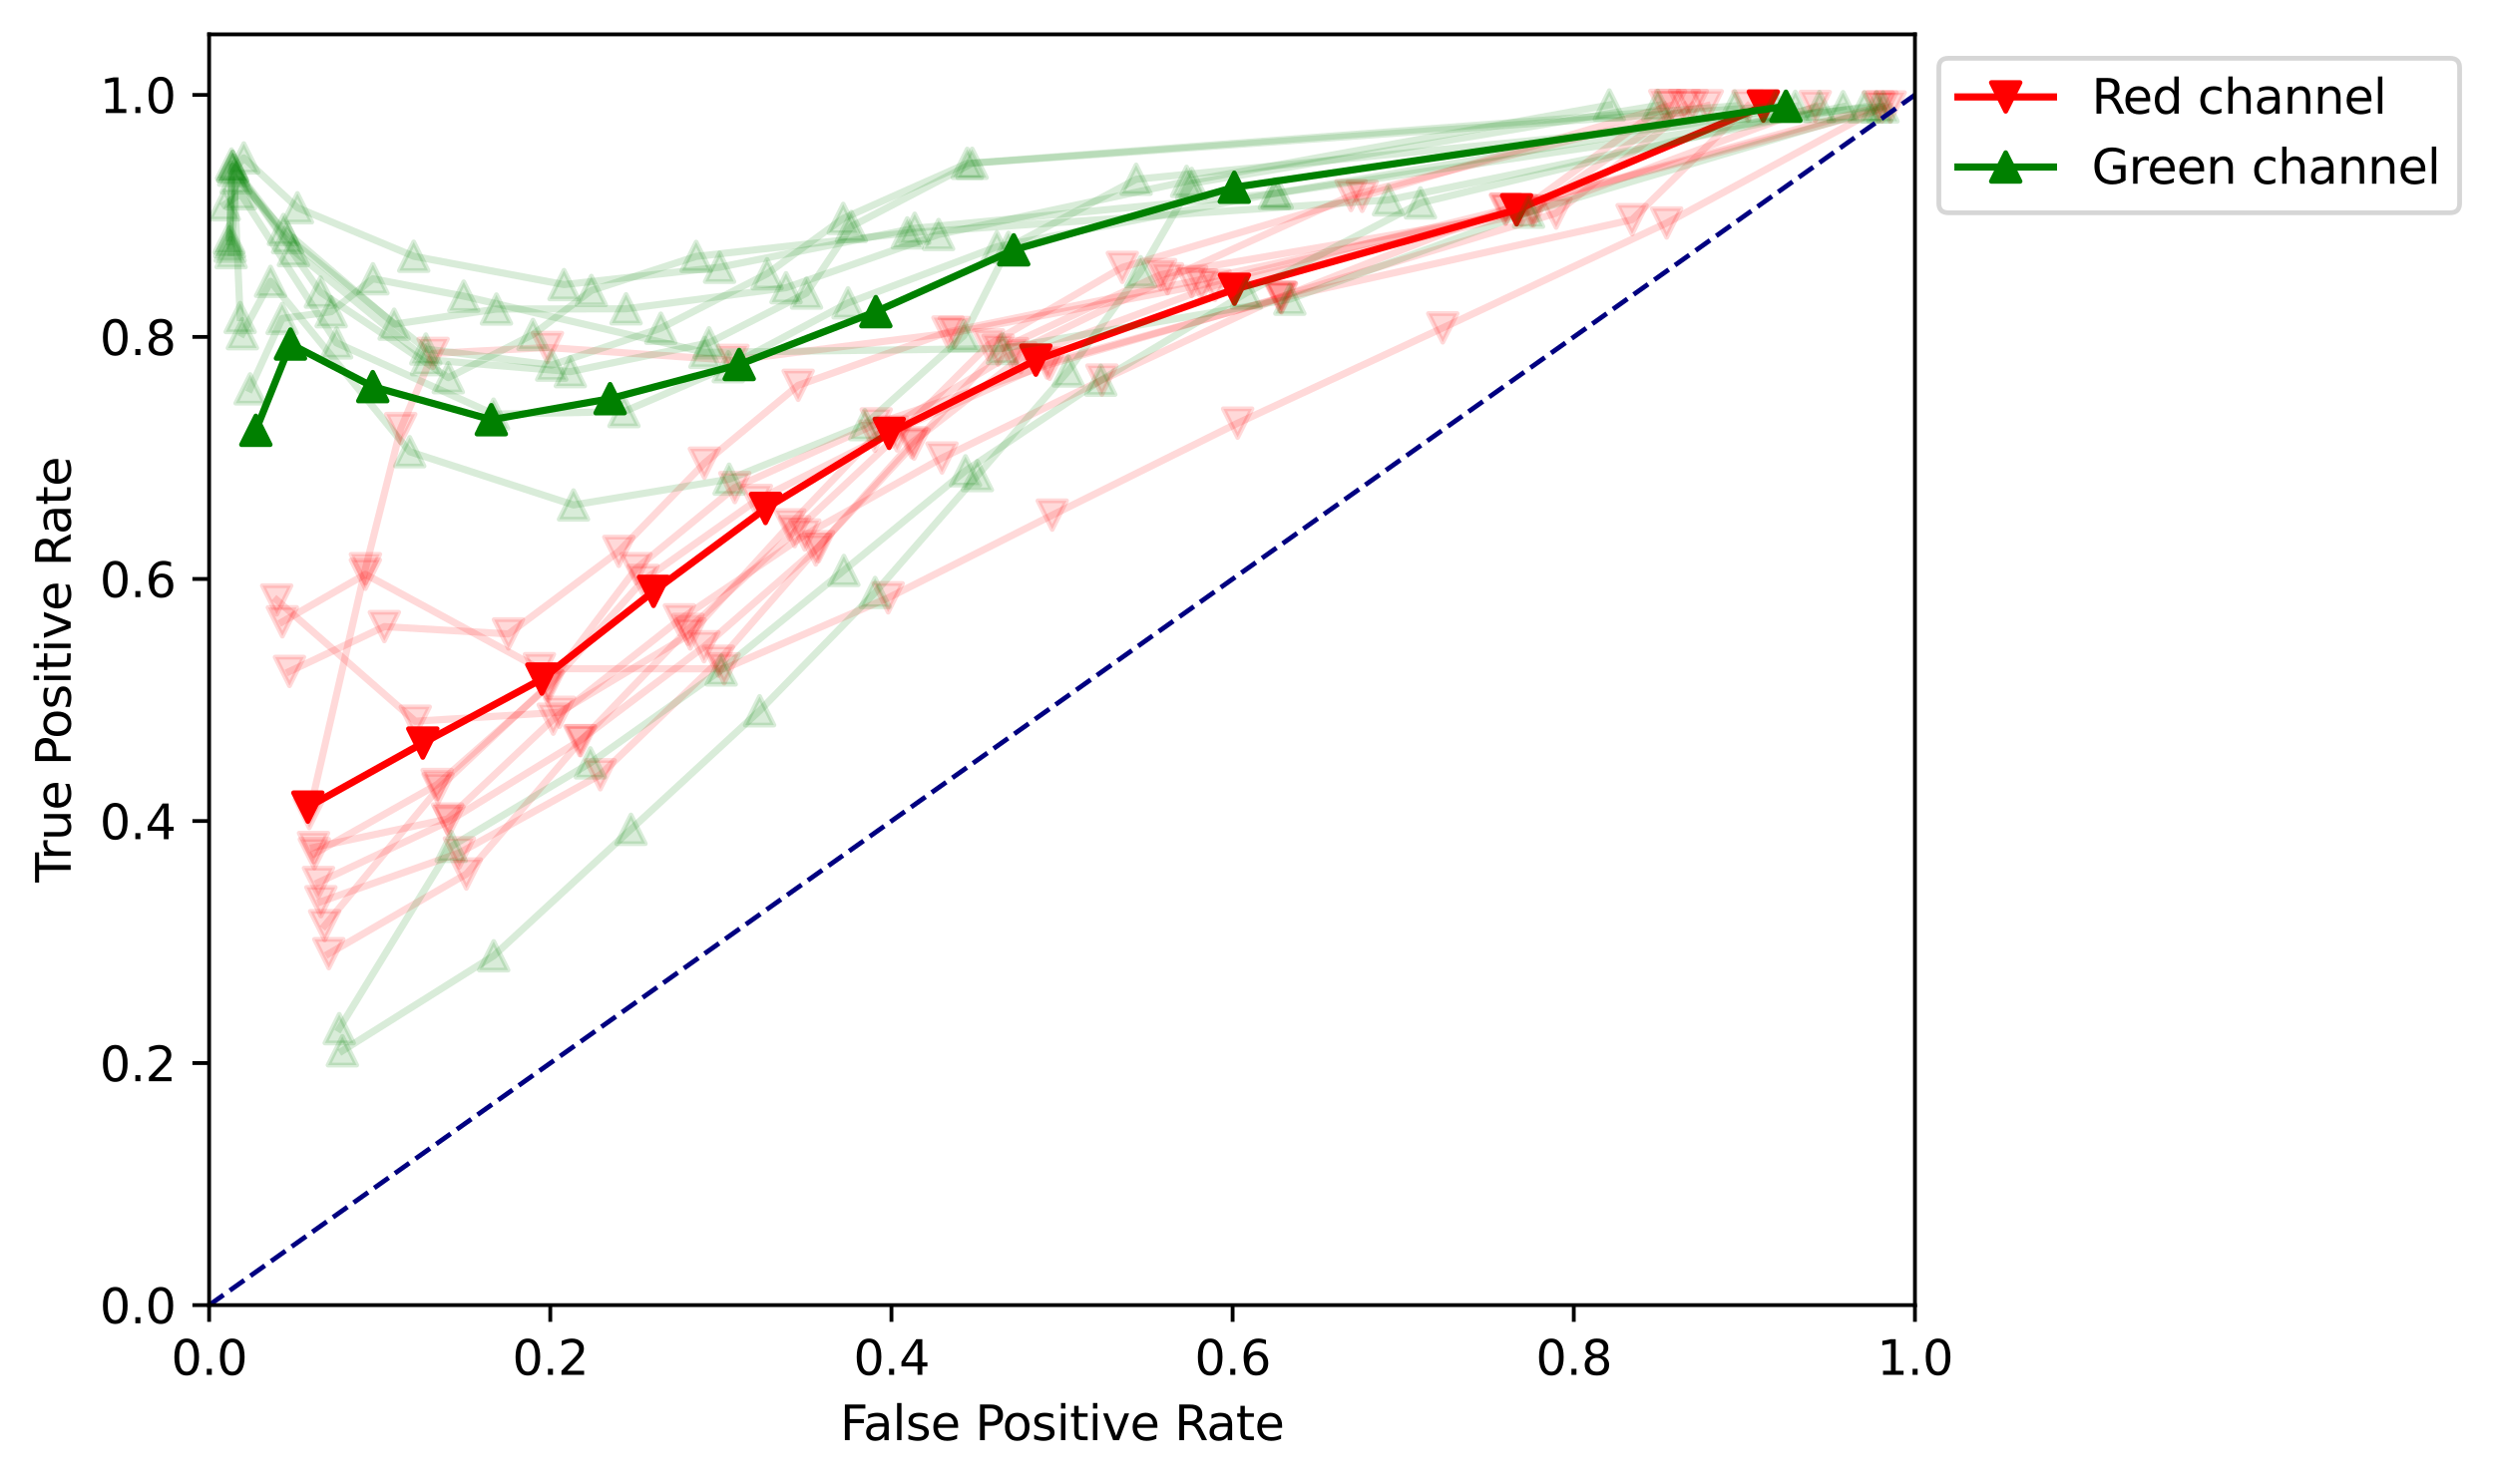 <?xml version="1.0" encoding="utf-8" standalone="no"?>
<!DOCTYPE svg PUBLIC "-//W3C//DTD SVG 1.1//EN"
  "http://www.w3.org/Graphics/SVG/1.1/DTD/svg11.dtd">
<svg xmlns:xlink="http://www.w3.org/1999/xlink" width="522.128pt" height="310.868pt" viewBox="0 0 522.128 310.868" xmlns="http://www.w3.org/2000/svg" version="1.1">
 <defs>
  <style type="text/css">*{stroke-linejoin: round; stroke-linecap: butt}</style>
 </defs>
 <g id="figure_1">
  <g id="patch_1">
   <path d="M 0 310.868 
L 522.128 310.868 
L 522.128 0 
L 0 0 
z
" style="fill: #ffffff"/>
  </g>
  <g id="axes_1">
   <g id="patch_2">
    <path d="M 43.781 273.312 
L 400.901 273.312 
L 400.901 7.2 
L 43.781 7.2 
z
" style="fill: #ffffff"/>
   </g>
   <g id="matplotlib.axis_1">
    <g id="xtick_1">
     <g id="line2d_1">
      <defs>
       <path id="md5be65095c" d="M 0 0 
L 0 3.5 
" style="stroke: #000000; stroke-width: 0.8"/>
      </defs>
      <g>
       <use xlink:href="#md5be65095c" x="43.781" y="273.312" style="stroke: #000000; stroke-width: 0.8"/>
      </g>
     </g>
     <g id="text_1">
      <!-- 0.0 -->
      <g transform="translate(35.83 287.91) scale(0.1 -0.1)">
       <defs>
        <path id="DejaVuSans-30" d="M 2034 4250 
Q 1547 4250 1301 3770 
Q 1056 3291 1056 2328 
Q 1056 1369 1301 889 
Q 1547 409 2034 409 
Q 2525 409 2770 889 
Q 3016 1369 3016 2328 
Q 3016 3291 2770 3770 
Q 2525 4250 2034 4250 
z
M 2034 4750 
Q 2819 4750 3233 4129 
Q 3647 3509 3647 2328 
Q 3647 1150 3233 529 
Q 2819 -91 2034 -91 
Q 1250 -91 836 529 
Q 422 1150 422 2328 
Q 422 3509 836 4129 
Q 1250 4750 2034 4750 
z
" transform="scale(0.016)"/>
        <path id="DejaVuSans-2e" d="M 684 794 
L 1344 794 
L 1344 0 
L 684 0 
L 684 794 
z
" transform="scale(0.016)"/>
       </defs>
       <use xlink:href="#DejaVuSans-30"/>
       <use xlink:href="#DejaVuSans-2e" x="63.623"/>
       <use xlink:href="#DejaVuSans-30" x="95.41"/>
      </g>
     </g>
    </g>
    <g id="xtick_2">
     <g id="line2d_2">
      <g>
       <use xlink:href="#md5be65095c" x="115.205" y="273.312" style="stroke: #000000; stroke-width: 0.8"/>
      </g>
     </g>
     <g id="text_2">
      <!-- 0.2 -->
      <g transform="translate(107.254 287.91) scale(0.1 -0.1)">
       <defs>
        <path id="DejaVuSans-32" d="M 1228 531 
L 3431 531 
L 3431 0 
L 469 0 
L 469 531 
Q 828 903 1448 1529 
Q 2069 2156 2228 2338 
Q 2531 2678 2651 2914 
Q 2772 3150 2772 3378 
Q 2772 3750 2511 3984 
Q 2250 4219 1831 4219 
Q 1534 4219 1204 4116 
Q 875 4013 500 3803 
L 500 4441 
Q 881 4594 1212 4672 
Q 1544 4750 1819 4750 
Q 2544 4750 2975 4387 
Q 3406 4025 3406 3419 
Q 3406 3131 3298 2873 
Q 3191 2616 2906 2266 
Q 2828 2175 2409 1742 
Q 1991 1309 1228 531 
z
" transform="scale(0.016)"/>
       </defs>
       <use xlink:href="#DejaVuSans-30"/>
       <use xlink:href="#DejaVuSans-2e" x="63.623"/>
       <use xlink:href="#DejaVuSans-32" x="95.41"/>
      </g>
     </g>
    </g>
    <g id="xtick_3">
     <g id="line2d_3">
      <g>
       <use xlink:href="#md5be65095c" x="186.629" y="273.312" style="stroke: #000000; stroke-width: 0.8"/>
      </g>
     </g>
     <g id="text_3">
      <!-- 0.4 -->
      <g transform="translate(178.678 287.91) scale(0.1 -0.1)">
       <defs>
        <path id="DejaVuSans-34" d="M 2419 4116 
L 825 1625 
L 2419 1625 
L 2419 4116 
z
M 2253 4666 
L 3047 4666 
L 3047 1625 
L 3713 1625 
L 3713 1100 
L 3047 1100 
L 3047 0 
L 2419 0 
L 2419 1100 
L 313 1100 
L 313 1709 
L 2253 4666 
z
" transform="scale(0.016)"/>
       </defs>
       <use xlink:href="#DejaVuSans-30"/>
       <use xlink:href="#DejaVuSans-2e" x="63.623"/>
       <use xlink:href="#DejaVuSans-34" x="95.41"/>
      </g>
     </g>
    </g>
    <g id="xtick_4">
     <g id="line2d_4">
      <g>
       <use xlink:href="#md5be65095c" x="258.053" y="273.312" style="stroke: #000000; stroke-width: 0.8"/>
      </g>
     </g>
     <g id="text_4">
      <!-- 0.6 -->
      <g transform="translate(250.102 287.91) scale(0.1 -0.1)">
       <defs>
        <path id="DejaVuSans-36" d="M 2113 2584 
Q 1688 2584 1439 2293 
Q 1191 2003 1191 1497 
Q 1191 994 1439 701 
Q 1688 409 2113 409 
Q 2538 409 2786 701 
Q 3034 994 3034 1497 
Q 3034 2003 2786 2293 
Q 2538 2584 2113 2584 
z
M 3366 4563 
L 3366 3988 
Q 3128 4100 2886 4159 
Q 2644 4219 2406 4219 
Q 1781 4219 1451 3797 
Q 1122 3375 1075 2522 
Q 1259 2794 1537 2939 
Q 1816 3084 2150 3084 
Q 2853 3084 3261 2657 
Q 3669 2231 3669 1497 
Q 3669 778 3244 343 
Q 2819 -91 2113 -91 
Q 1303 -91 875 529 
Q 447 1150 447 2328 
Q 447 3434 972 4092 
Q 1497 4750 2381 4750 
Q 2619 4750 2861 4703 
Q 3103 4656 3366 4563 
z
" transform="scale(0.016)"/>
       </defs>
       <use xlink:href="#DejaVuSans-30"/>
       <use xlink:href="#DejaVuSans-2e" x="63.623"/>
       <use xlink:href="#DejaVuSans-36" x="95.41"/>
      </g>
     </g>
    </g>
    <g id="xtick_5">
     <g id="line2d_5">
      <g>
       <use xlink:href="#md5be65095c" x="329.477" y="273.312" style="stroke: #000000; stroke-width: 0.8"/>
      </g>
     </g>
     <g id="text_5">
      <!-- 0.8 -->
      <g transform="translate(321.526 287.91) scale(0.1 -0.1)">
       <defs>
        <path id="DejaVuSans-38" d="M 2034 2216 
Q 1584 2216 1326 1975 
Q 1069 1734 1069 1313 
Q 1069 891 1326 650 
Q 1584 409 2034 409 
Q 2484 409 2743 651 
Q 3003 894 3003 1313 
Q 3003 1734 2745 1975 
Q 2488 2216 2034 2216 
z
M 1403 2484 
Q 997 2584 770 2862 
Q 544 3141 544 3541 
Q 544 4100 942 4425 
Q 1341 4750 2034 4750 
Q 2731 4750 3128 4425 
Q 3525 4100 3525 3541 
Q 3525 3141 3298 2862 
Q 3072 2584 2669 2484 
Q 3125 2378 3379 2068 
Q 3634 1759 3634 1313 
Q 3634 634 3220 271 
Q 2806 -91 2034 -91 
Q 1263 -91 848 271 
Q 434 634 434 1313 
Q 434 1759 690 2068 
Q 947 2378 1403 2484 
z
M 1172 3481 
Q 1172 3119 1398 2916 
Q 1625 2713 2034 2713 
Q 2441 2713 2670 2916 
Q 2900 3119 2900 3481 
Q 2900 3844 2670 4047 
Q 2441 4250 2034 4250 
Q 1625 4250 1398 4047 
Q 1172 3844 1172 3481 
z
" transform="scale(0.016)"/>
       </defs>
       <use xlink:href="#DejaVuSans-30"/>
       <use xlink:href="#DejaVuSans-2e" x="63.623"/>
       <use xlink:href="#DejaVuSans-38" x="95.41"/>
      </g>
     </g>
    </g>
    <g id="xtick_6">
     <g id="line2d_6">
      <g>
       <use xlink:href="#md5be65095c" x="400.901" y="273.312" style="stroke: #000000; stroke-width: 0.8"/>
      </g>
     </g>
     <g id="text_6">
      <!-- 1.0 -->
      <g transform="translate(392.95 287.91) scale(0.1 -0.1)">
       <defs>
        <path id="DejaVuSans-31" d="M 794 531 
L 1825 531 
L 1825 4091 
L 703 3866 
L 703 4441 
L 1819 4666 
L 2450 4666 
L 2450 531 
L 3481 531 
L 3481 0 
L 794 0 
L 794 531 
z
" transform="scale(0.016)"/>
       </defs>
       <use xlink:href="#DejaVuSans-31"/>
       <use xlink:href="#DejaVuSans-2e" x="63.623"/>
       <use xlink:href="#DejaVuSans-30" x="95.41"/>
      </g>
     </g>
    </g>
    <g id="text_7">
     <!-- False Positive Rate -->
     <g transform="translate(175.875 301.589) scale(0.1 -0.1)">
      <defs>
       <path id="DejaVuSans-46" d="M 628 4666 
L 3309 4666 
L 3309 4134 
L 1259 4134 
L 1259 2759 
L 3109 2759 
L 3109 2228 
L 1259 2228 
L 1259 0 
L 628 0 
L 628 4666 
z
" transform="scale(0.016)"/>
       <path id="DejaVuSans-61" d="M 2194 1759 
Q 1497 1759 1228 1600 
Q 959 1441 959 1056 
Q 959 750 1161 570 
Q 1363 391 1709 391 
Q 2188 391 2477 730 
Q 2766 1069 2766 1631 
L 2766 1759 
L 2194 1759 
z
M 3341 1997 
L 3341 0 
L 2766 0 
L 2766 531 
Q 2569 213 2275 61 
Q 1981 -91 1556 -91 
Q 1019 -91 701 211 
Q 384 513 384 1019 
Q 384 1609 779 1909 
Q 1175 2209 1959 2209 
L 2766 2209 
L 2766 2266 
Q 2766 2663 2505 2880 
Q 2244 3097 1772 3097 
Q 1472 3097 1187 3025 
Q 903 2953 641 2809 
L 641 3341 
Q 956 3463 1253 3523 
Q 1550 3584 1831 3584 
Q 2591 3584 2966 3190 
Q 3341 2797 3341 1997 
z
" transform="scale(0.016)"/>
       <path id="DejaVuSans-6c" d="M 603 4863 
L 1178 4863 
L 1178 0 
L 603 0 
L 603 4863 
z
" transform="scale(0.016)"/>
       <path id="DejaVuSans-73" d="M 2834 3397 
L 2834 2853 
Q 2591 2978 2328 3040 
Q 2066 3103 1784 3103 
Q 1356 3103 1142 2972 
Q 928 2841 928 2578 
Q 928 2378 1081 2264 
Q 1234 2150 1697 2047 
L 1894 2003 
Q 2506 1872 2764 1633 
Q 3022 1394 3022 966 
Q 3022 478 2636 193 
Q 2250 -91 1575 -91 
Q 1294 -91 989 -36 
Q 684 19 347 128 
L 347 722 
Q 666 556 975 473 
Q 1284 391 1588 391 
Q 1994 391 2212 530 
Q 2431 669 2431 922 
Q 2431 1156 2273 1281 
Q 2116 1406 1581 1522 
L 1381 1569 
Q 847 1681 609 1914 
Q 372 2147 372 2553 
Q 372 3047 722 3315 
Q 1072 3584 1716 3584 
Q 2034 3584 2315 3537 
Q 2597 3491 2834 3397 
z
" transform="scale(0.016)"/>
       <path id="DejaVuSans-65" d="M 3597 1894 
L 3597 1613 
L 953 1613 
Q 991 1019 1311 708 
Q 1631 397 2203 397 
Q 2534 397 2845 478 
Q 3156 559 3463 722 
L 3463 178 
Q 3153 47 2828 -22 
Q 2503 -91 2169 -91 
Q 1331 -91 842 396 
Q 353 884 353 1716 
Q 353 2575 817 3079 
Q 1281 3584 2069 3584 
Q 2775 3584 3186 3129 
Q 3597 2675 3597 1894 
z
M 3022 2063 
Q 3016 2534 2758 2815 
Q 2500 3097 2075 3097 
Q 1594 3097 1305 2825 
Q 1016 2553 972 2059 
L 3022 2063 
z
" transform="scale(0.016)"/>
       <path id="DejaVuSans-20" transform="scale(0.016)"/>
       <path id="DejaVuSans-50" d="M 1259 4147 
L 1259 2394 
L 2053 2394 
Q 2494 2394 2734 2622 
Q 2975 2850 2975 3272 
Q 2975 3691 2734 3919 
Q 2494 4147 2053 4147 
L 1259 4147 
z
M 628 4666 
L 2053 4666 
Q 2838 4666 3239 4311 
Q 3641 3956 3641 3272 
Q 3641 2581 3239 2228 
Q 2838 1875 2053 1875 
L 1259 1875 
L 1259 0 
L 628 0 
L 628 4666 
z
" transform="scale(0.016)"/>
       <path id="DejaVuSans-6f" d="M 1959 3097 
Q 1497 3097 1228 2736 
Q 959 2375 959 1747 
Q 959 1119 1226 758 
Q 1494 397 1959 397 
Q 2419 397 2687 759 
Q 2956 1122 2956 1747 
Q 2956 2369 2687 2733 
Q 2419 3097 1959 3097 
z
M 1959 3584 
Q 2709 3584 3137 3096 
Q 3566 2609 3566 1747 
Q 3566 888 3137 398 
Q 2709 -91 1959 -91 
Q 1206 -91 779 398 
Q 353 888 353 1747 
Q 353 2609 779 3096 
Q 1206 3584 1959 3584 
z
" transform="scale(0.016)"/>
       <path id="DejaVuSans-69" d="M 603 3500 
L 1178 3500 
L 1178 0 
L 603 0 
L 603 3500 
z
M 603 4863 
L 1178 4863 
L 1178 4134 
L 603 4134 
L 603 4863 
z
" transform="scale(0.016)"/>
       <path id="DejaVuSans-74" d="M 1172 4494 
L 1172 3500 
L 2356 3500 
L 2356 3053 
L 1172 3053 
L 1172 1153 
Q 1172 725 1289 603 
Q 1406 481 1766 481 
L 2356 481 
L 2356 0 
L 1766 0 
Q 1100 0 847 248 
Q 594 497 594 1153 
L 594 3053 
L 172 3053 
L 172 3500 
L 594 3500 
L 594 4494 
L 1172 4494 
z
" transform="scale(0.016)"/>
       <path id="DejaVuSans-76" d="M 191 3500 
L 800 3500 
L 1894 563 
L 2988 3500 
L 3597 3500 
L 2284 0 
L 1503 0 
L 191 3500 
z
" transform="scale(0.016)"/>
       <path id="DejaVuSans-52" d="M 2841 2188 
Q 3044 2119 3236 1894 
Q 3428 1669 3622 1275 
L 4263 0 
L 3584 0 
L 2988 1197 
Q 2756 1666 2539 1819 
Q 2322 1972 1947 1972 
L 1259 1972 
L 1259 0 
L 628 0 
L 628 4666 
L 2053 4666 
Q 2853 4666 3247 4331 
Q 3641 3997 3641 3322 
Q 3641 2881 3436 2590 
Q 3231 2300 2841 2188 
z
M 1259 4147 
L 1259 2491 
L 2053 2491 
Q 2509 2491 2742 2702 
Q 2975 2913 2975 3322 
Q 2975 3731 2742 3939 
Q 2509 4147 2053 4147 
L 1259 4147 
z
" transform="scale(0.016)"/>
      </defs>
      <use xlink:href="#DejaVuSans-46"/>
      <use xlink:href="#DejaVuSans-61" x="48.395"/>
      <use xlink:href="#DejaVuSans-6c" x="109.674"/>
      <use xlink:href="#DejaVuSans-73" x="137.457"/>
      <use xlink:href="#DejaVuSans-65" x="189.557"/>
      <use xlink:href="#DejaVuSans-20" x="251.08"/>
      <use xlink:href="#DejaVuSans-50" x="282.867"/>
      <use xlink:href="#DejaVuSans-6f" x="339.545"/>
      <use xlink:href="#DejaVuSans-73" x="400.727"/>
      <use xlink:href="#DejaVuSans-69" x="452.826"/>
      <use xlink:href="#DejaVuSans-74" x="480.609"/>
      <use xlink:href="#DejaVuSans-69" x="519.818"/>
      <use xlink:href="#DejaVuSans-76" x="547.602"/>
      <use xlink:href="#DejaVuSans-65" x="606.781"/>
      <use xlink:href="#DejaVuSans-20" x="668.305"/>
      <use xlink:href="#DejaVuSans-52" x="700.092"/>
      <use xlink:href="#DejaVuSans-61" x="767.324"/>
      <use xlink:href="#DejaVuSans-74" x="828.604"/>
      <use xlink:href="#DejaVuSans-65" x="867.812"/>
     </g>
    </g>
   </g>
   <g id="matplotlib.axis_2">
    <g id="ytick_1">
     <g id="line2d_7">
      <defs>
       <path id="m03841d85e7" d="M 0 0 
L -3.5 0 
" style="stroke: #000000; stroke-width: 0.8"/>
      </defs>
      <g>
       <use xlink:href="#m03841d85e7" x="43.781" y="273.312" style="stroke: #000000; stroke-width: 0.8"/>
      </g>
     </g>
     <g id="text_8">
      <!-- 0.0 -->
      <g transform="translate(20.878 277.111) scale(0.1 -0.1)">
       <use xlink:href="#DejaVuSans-30"/>
       <use xlink:href="#DejaVuSans-2e" x="63.623"/>
       <use xlink:href="#DejaVuSans-30" x="95.41"/>
      </g>
     </g>
    </g>
    <g id="ytick_2">
     <g id="line2d_8">
      <g>
       <use xlink:href="#m03841d85e7" x="43.781" y="222.624" style="stroke: #000000; stroke-width: 0.8"/>
      </g>
     </g>
     <g id="text_9">
      <!-- 0.2 -->
      <g transform="translate(20.878 226.423) scale(0.1 -0.1)">
       <use xlink:href="#DejaVuSans-30"/>
       <use xlink:href="#DejaVuSans-2e" x="63.623"/>
       <use xlink:href="#DejaVuSans-32" x="95.41"/>
      </g>
     </g>
    </g>
    <g id="ytick_3">
     <g id="line2d_9">
      <g>
       <use xlink:href="#m03841d85e7" x="43.781" y="171.936" style="stroke: #000000; stroke-width: 0.8"/>
      </g>
     </g>
     <g id="text_10">
      <!-- 0.4 -->
      <g transform="translate(20.878 175.735) scale(0.1 -0.1)">
       <use xlink:href="#DejaVuSans-30"/>
       <use xlink:href="#DejaVuSans-2e" x="63.623"/>
       <use xlink:href="#DejaVuSans-34" x="95.41"/>
      </g>
     </g>
    </g>
    <g id="ytick_4">
     <g id="line2d_10">
      <g>
       <use xlink:href="#m03841d85e7" x="43.781" y="121.248" style="stroke: #000000; stroke-width: 0.8"/>
      </g>
     </g>
     <g id="text_11">
      <!-- 0.6 -->
      <g transform="translate(20.878 125.047) scale(0.1 -0.1)">
       <use xlink:href="#DejaVuSans-30"/>
       <use xlink:href="#DejaVuSans-2e" x="63.623"/>
       <use xlink:href="#DejaVuSans-36" x="95.41"/>
      </g>
     </g>
    </g>
    <g id="ytick_5">
     <g id="line2d_11">
      <g>
       <use xlink:href="#m03841d85e7" x="43.781" y="70.56" style="stroke: #000000; stroke-width: 0.8"/>
      </g>
     </g>
     <g id="text_12">
      <!-- 0.8 -->
      <g transform="translate(20.878 74.359) scale(0.1 -0.1)">
       <use xlink:href="#DejaVuSans-30"/>
       <use xlink:href="#DejaVuSans-2e" x="63.623"/>
       <use xlink:href="#DejaVuSans-38" x="95.41"/>
      </g>
     </g>
    </g>
    <g id="ytick_6">
     <g id="line2d_12">
      <g>
       <use xlink:href="#m03841d85e7" x="43.781" y="19.872" style="stroke: #000000; stroke-width: 0.8"/>
      </g>
     </g>
     <g id="text_13">
      <!-- 1.0 -->
      <g transform="translate(20.878 23.671) scale(0.1 -0.1)">
       <use xlink:href="#DejaVuSans-31"/>
       <use xlink:href="#DejaVuSans-2e" x="63.623"/>
       <use xlink:href="#DejaVuSans-30" x="95.41"/>
      </g>
     </g>
    </g>
    <g id="text_14">
     <!-- True Positive Rate -->
     <g transform="translate(14.798 184.786) rotate(-90) scale(0.1 -0.1)">
      <defs>
       <path id="DejaVuSans-54" d="M -19 4666 
L 3928 4666 
L 3928 4134 
L 2272 4134 
L 2272 0 
L 1638 0 
L 1638 4134 
L -19 4134 
L -19 4666 
z
" transform="scale(0.016)"/>
       <path id="DejaVuSans-72" d="M 2631 2963 
Q 2534 3019 2420 3045 
Q 2306 3072 2169 3072 
Q 1681 3072 1420 2755 
Q 1159 2438 1159 1844 
L 1159 0 
L 581 0 
L 581 3500 
L 1159 3500 
L 1159 2956 
Q 1341 3275 1631 3429 
Q 1922 3584 2338 3584 
Q 2397 3584 2469 3576 
Q 2541 3569 2628 3553 
L 2631 2963 
z
" transform="scale(0.016)"/>
       <path id="DejaVuSans-75" d="M 544 1381 
L 544 3500 
L 1119 3500 
L 1119 1403 
Q 1119 906 1312 657 
Q 1506 409 1894 409 
Q 2359 409 2629 706 
Q 2900 1003 2900 1516 
L 2900 3500 
L 3475 3500 
L 3475 0 
L 2900 0 
L 2900 538 
Q 2691 219 2414 64 
Q 2138 -91 1772 -91 
Q 1169 -91 856 284 
Q 544 659 544 1381 
z
M 1991 3584 
L 1991 3584 
z
" transform="scale(0.016)"/>
      </defs>
      <use xlink:href="#DejaVuSans-54"/>
      <use xlink:href="#DejaVuSans-72" x="46.334"/>
      <use xlink:href="#DejaVuSans-75" x="87.447"/>
      <use xlink:href="#DejaVuSans-65" x="150.826"/>
      <use xlink:href="#DejaVuSans-20" x="212.35"/>
      <use xlink:href="#DejaVuSans-50" x="244.137"/>
      <use xlink:href="#DejaVuSans-6f" x="300.814"/>
      <use xlink:href="#DejaVuSans-73" x="361.996"/>
      <use xlink:href="#DejaVuSans-69" x="414.096"/>
      <use xlink:href="#DejaVuSans-74" x="441.879"/>
      <use xlink:href="#DejaVuSans-69" x="481.088"/>
      <use xlink:href="#DejaVuSans-76" x="508.871"/>
      <use xlink:href="#DejaVuSans-65" x="568.051"/>
      <use xlink:href="#DejaVuSans-20" x="629.574"/>
      <use xlink:href="#DejaVuSans-52" x="661.361"/>
      <use xlink:href="#DejaVuSans-61" x="728.594"/>
      <use xlink:href="#DejaVuSans-74" x="789.873"/>
      <use xlink:href="#DejaVuSans-65" x="829.082"/>
     </g>
    </g>
   </g>
   <g id="line2d_13">
    <path d="M 394.003 22.387 
L 348.92 46.698 
L 302.046 68.664 
L 259.104 88.61 
L 220.287 107.874 
L 185.941 125.196 
L 151.61 140.059 
L 112.929 140.031 
L 76.489 120.267 
L 59.115 130.218 
" clip-path="url(#p7cf7d8b0b0)" style="fill: none; stroke: #ff0000; stroke-opacity: 0.15; stroke-width: 1.5; stroke-linecap: square"/>
    <defs>
     <path id="mc35218e620" d="M -0 3 
L 3 -3 
L -3 -3 
z
" style="stroke: #ff0000; stroke-opacity: 0.15; stroke-linejoin: miter"/>
    </defs>
    <g clip-path="url(#p7cf7d8b0b0)">
     <use xlink:href="#mc35218e620" x="394.003" y="22.387" style="fill: #ff0000; fill-opacity: 0.15; stroke: #ff0000; stroke-opacity: 0.15; stroke-linejoin: miter"/>
     <use xlink:href="#mc35218e620" x="348.92" y="46.698" style="fill: #ff0000; fill-opacity: 0.15; stroke: #ff0000; stroke-opacity: 0.15; stroke-linejoin: miter"/>
     <use xlink:href="#mc35218e620" x="302.046" y="68.664" style="fill: #ff0000; fill-opacity: 0.15; stroke: #ff0000; stroke-opacity: 0.15; stroke-linejoin: miter"/>
     <use xlink:href="#mc35218e620" x="259.104" y="88.61" style="fill: #ff0000; fill-opacity: 0.15; stroke: #ff0000; stroke-opacity: 0.15; stroke-linejoin: miter"/>
     <use xlink:href="#mc35218e620" x="220.287" y="107.874" style="fill: #ff0000; fill-opacity: 0.15; stroke: #ff0000; stroke-opacity: 0.15; stroke-linejoin: miter"/>
     <use xlink:href="#mc35218e620" x="185.941" y="125.196" style="fill: #ff0000; fill-opacity: 0.15; stroke: #ff0000; stroke-opacity: 0.15; stroke-linejoin: miter"/>
     <use xlink:href="#mc35218e620" x="151.61" y="140.059" style="fill: #ff0000; fill-opacity: 0.15; stroke: #ff0000; stroke-opacity: 0.15; stroke-linejoin: miter"/>
     <use xlink:href="#mc35218e620" x="112.929" y="140.031" style="fill: #ff0000; fill-opacity: 0.15; stroke: #ff0000; stroke-opacity: 0.15; stroke-linejoin: miter"/>
     <use xlink:href="#mc35218e620" x="76.489" y="120.267" style="fill: #ff0000; fill-opacity: 0.15; stroke: #ff0000; stroke-opacity: 0.15; stroke-linejoin: miter"/>
     <use xlink:href="#mc35218e620" x="59.115" y="130.218" style="fill: #ff0000; fill-opacity: 0.15; stroke: #ff0000; stroke-opacity: 0.15; stroke-linejoin: miter"/>
    </g>
   </g>
   <g id="line2d_14">
    <path d="M 380.024 22.285 
L 321.072 44.195 
L 254.373 59.766 
L 213.698 74.908 
L 190.879 92.712 
L 170.788 115.172 
L 150.402 138.48 
L 125.668 162.256 
L 96.171 178.607 
L 67.18 188.828 
" clip-path="url(#p7cf7d8b0b0)" style="fill: none; stroke: #ff0000; stroke-opacity: 0.15; stroke-width: 1.5; stroke-linecap: square"/>
    <g clip-path="url(#p7cf7d8b0b0)">
     <use xlink:href="#mc35218e620" x="380.024" y="22.285" style="fill: #ff0000; fill-opacity: 0.15; stroke: #ff0000; stroke-opacity: 0.15; stroke-linejoin: miter"/>
     <use xlink:href="#mc35218e620" x="321.072" y="44.195" style="fill: #ff0000; fill-opacity: 0.15; stroke: #ff0000; stroke-opacity: 0.15; stroke-linejoin: miter"/>
     <use xlink:href="#mc35218e620" x="254.373" y="59.766" style="fill: #ff0000; fill-opacity: 0.15; stroke: #ff0000; stroke-opacity: 0.15; stroke-linejoin: miter"/>
     <use xlink:href="#mc35218e620" x="213.698" y="74.908" style="fill: #ff0000; fill-opacity: 0.15; stroke: #ff0000; stroke-opacity: 0.15; stroke-linejoin: miter"/>
     <use xlink:href="#mc35218e620" x="190.879" y="92.712" style="fill: #ff0000; fill-opacity: 0.15; stroke: #ff0000; stroke-opacity: 0.15; stroke-linejoin: miter"/>
     <use xlink:href="#mc35218e620" x="170.788" y="115.172" style="fill: #ff0000; fill-opacity: 0.15; stroke: #ff0000; stroke-opacity: 0.15; stroke-linejoin: miter"/>
     <use xlink:href="#mc35218e620" x="150.402" y="138.48" style="fill: #ff0000; fill-opacity: 0.15; stroke: #ff0000; stroke-opacity: 0.15; stroke-linejoin: miter"/>
     <use xlink:href="#mc35218e620" x="125.668" y="162.256" style="fill: #ff0000; fill-opacity: 0.15; stroke: #ff0000; stroke-opacity: 0.15; stroke-linejoin: miter"/>
     <use xlink:href="#mc35218e620" x="96.171" y="178.607" style="fill: #ff0000; fill-opacity: 0.15; stroke: #ff0000; stroke-opacity: 0.15; stroke-linejoin: miter"/>
     <use xlink:href="#mc35218e620" x="67.18" y="188.828" style="fill: #ff0000; fill-opacity: 0.15; stroke: #ff0000; stroke-opacity: 0.15; stroke-linejoin: miter"/>
    </g>
   </g>
   <g id="line2d_15">
    <path d="M 365.931 22.192 
L 341.683 46.006 
L 268.294 62.39 
L 219.197 76.031 
L 186.837 90.463 
L 158.355 104.789 
L 134.632 121.544 
L 114.84 143.734 
L 91.515 164.289 
L 65.807 178.768 
" clip-path="url(#p7cf7d8b0b0)" style="fill: none; stroke: #ff0000; stroke-opacity: 0.15; stroke-width: 1.5; stroke-linecap: square"/>
    <g clip-path="url(#p7cf7d8b0b0)">
     <use xlink:href="#mc35218e620" x="365.931" y="22.192" style="fill: #ff0000; fill-opacity: 0.15; stroke: #ff0000; stroke-opacity: 0.15; stroke-linejoin: miter"/>
     <use xlink:href="#mc35218e620" x="341.683" y="46.006" style="fill: #ff0000; fill-opacity: 0.15; stroke: #ff0000; stroke-opacity: 0.15; stroke-linejoin: miter"/>
     <use xlink:href="#mc35218e620" x="268.294" y="62.39" style="fill: #ff0000; fill-opacity: 0.15; stroke: #ff0000; stroke-opacity: 0.15; stroke-linejoin: miter"/>
     <use xlink:href="#mc35218e620" x="219.197" y="76.031" style="fill: #ff0000; fill-opacity: 0.15; stroke: #ff0000; stroke-opacity: 0.15; stroke-linejoin: miter"/>
     <use xlink:href="#mc35218e620" x="186.837" y="90.463" style="fill: #ff0000; fill-opacity: 0.15; stroke: #ff0000; stroke-opacity: 0.15; stroke-linejoin: miter"/>
     <use xlink:href="#mc35218e620" x="158.355" y="104.789" style="fill: #ff0000; fill-opacity: 0.15; stroke: #ff0000; stroke-opacity: 0.15; stroke-linejoin: miter"/>
     <use xlink:href="#mc35218e620" x="134.632" y="121.544" style="fill: #ff0000; fill-opacity: 0.15; stroke: #ff0000; stroke-opacity: 0.15; stroke-linejoin: miter"/>
     <use xlink:href="#mc35218e620" x="114.84" y="143.734" style="fill: #ff0000; fill-opacity: 0.15; stroke: #ff0000; stroke-opacity: 0.15; stroke-linejoin: miter"/>
     <use xlink:href="#mc35218e620" x="91.515" y="164.289" style="fill: #ff0000; fill-opacity: 0.15; stroke: #ff0000; stroke-opacity: 0.15; stroke-linejoin: miter"/>
     <use xlink:href="#mc35218e620" x="65.807" y="178.768" style="fill: #ff0000; fill-opacity: 0.15; stroke: #ff0000; stroke-opacity: 0.15; stroke-linejoin: miter"/>
    </g>
   </g>
   <g id="line2d_16">
    <path d="M 354.297 22.099 
L 325.783 44.63 
L 267.956 62.183 
L 230.686 79.588 
L 197.206 95.91 
L 168.488 112.039 
L 142.232 129.799 
L 115.827 150.61 
L 93.698 171.513 
L 65.636 177.473 
" clip-path="url(#p7cf7d8b0b0)" style="fill: none; stroke: #ff0000; stroke-opacity: 0.15; stroke-width: 1.5; stroke-linecap: square"/>
    <g clip-path="url(#p7cf7d8b0b0)">
     <use xlink:href="#mc35218e620" x="354.297" y="22.099" style="fill: #ff0000; fill-opacity: 0.15; stroke: #ff0000; stroke-opacity: 0.15; stroke-linejoin: miter"/>
     <use xlink:href="#mc35218e620" x="325.783" y="44.63" style="fill: #ff0000; fill-opacity: 0.15; stroke: #ff0000; stroke-opacity: 0.15; stroke-linejoin: miter"/>
     <use xlink:href="#mc35218e620" x="267.956" y="62.183" style="fill: #ff0000; fill-opacity: 0.15; stroke: #ff0000; stroke-opacity: 0.15; stroke-linejoin: miter"/>
     <use xlink:href="#mc35218e620" x="230.686" y="79.588" style="fill: #ff0000; fill-opacity: 0.15; stroke: #ff0000; stroke-opacity: 0.15; stroke-linejoin: miter"/>
     <use xlink:href="#mc35218e620" x="197.206" y="95.91" style="fill: #ff0000; fill-opacity: 0.15; stroke: #ff0000; stroke-opacity: 0.15; stroke-linejoin: miter"/>
     <use xlink:href="#mc35218e620" x="168.488" y="112.039" style="fill: #ff0000; fill-opacity: 0.15; stroke: #ff0000; stroke-opacity: 0.15; stroke-linejoin: miter"/>
     <use xlink:href="#mc35218e620" x="142.232" y="129.799" style="fill: #ff0000; fill-opacity: 0.15; stroke: #ff0000; stroke-opacity: 0.15; stroke-linejoin: miter"/>
     <use xlink:href="#mc35218e620" x="115.827" y="150.61" style="fill: #ff0000; fill-opacity: 0.15; stroke: #ff0000; stroke-opacity: 0.15; stroke-linejoin: miter"/>
     <use xlink:href="#mc35218e620" x="93.698" y="171.513" style="fill: #ff0000; fill-opacity: 0.15; stroke: #ff0000; stroke-opacity: 0.15; stroke-linejoin: miter"/>
     <use xlink:href="#mc35218e620" x="65.636" y="177.473" style="fill: #ff0000; fill-opacity: 0.15; stroke: #ff0000; stroke-opacity: 0.15; stroke-linejoin: miter"/>
    </g>
   </g>
   <g id="line2d_17">
    <path d="M 357.418 22.129 
L 282.837 40.952 
L 244.415 58.382 
L 211.969 74.047 
L 183.134 91.33 
L 165.353 109.912 
L 144.497 132.771 
L 117.125 149.168 
L 86.937 151.036 
L 57.93 125.647 
" clip-path="url(#p7cf7d8b0b0)" style="fill: none; stroke: #ff0000; stroke-opacity: 0.15; stroke-width: 1.5; stroke-linecap: square"/>
    <g clip-path="url(#p7cf7d8b0b0)">
     <use xlink:href="#mc35218e620" x="357.418" y="22.129" style="fill: #ff0000; fill-opacity: 0.15; stroke: #ff0000; stroke-opacity: 0.15; stroke-linejoin: miter"/>
     <use xlink:href="#mc35218e620" x="282.837" y="40.952" style="fill: #ff0000; fill-opacity: 0.15; stroke: #ff0000; stroke-opacity: 0.15; stroke-linejoin: miter"/>
     <use xlink:href="#mc35218e620" x="244.415" y="58.382" style="fill: #ff0000; fill-opacity: 0.15; stroke: #ff0000; stroke-opacity: 0.15; stroke-linejoin: miter"/>
     <use xlink:href="#mc35218e620" x="211.969" y="74.047" style="fill: #ff0000; fill-opacity: 0.15; stroke: #ff0000; stroke-opacity: 0.15; stroke-linejoin: miter"/>
     <use xlink:href="#mc35218e620" x="183.134" y="91.33" style="fill: #ff0000; fill-opacity: 0.15; stroke: #ff0000; stroke-opacity: 0.15; stroke-linejoin: miter"/>
     <use xlink:href="#mc35218e620" x="165.353" y="109.912" style="fill: #ff0000; fill-opacity: 0.15; stroke: #ff0000; stroke-opacity: 0.15; stroke-linejoin: miter"/>
     <use xlink:href="#mc35218e620" x="144.497" y="132.771" style="fill: #ff0000; fill-opacity: 0.15; stroke: #ff0000; stroke-opacity: 0.15; stroke-linejoin: miter"/>
     <use xlink:href="#mc35218e620" x="117.125" y="149.168" style="fill: #ff0000; fill-opacity: 0.15; stroke: #ff0000; stroke-opacity: 0.15; stroke-linejoin: miter"/>
     <use xlink:href="#mc35218e620" x="86.937" y="151.036" style="fill: #ff0000; fill-opacity: 0.15; stroke: #ff0000; stroke-opacity: 0.15; stroke-linejoin: miter"/>
     <use xlink:href="#mc35218e620" x="57.93" y="125.647" style="fill: #ff0000; fill-opacity: 0.15; stroke: #ff0000; stroke-opacity: 0.15; stroke-linejoin: miter"/>
    </g>
   </g>
   <g id="line2d_18">
    <path d="M 395.711 22.396 
L 315.288 43.761 
L 268.214 62.259 
L 219.742 76.3 
L 183.434 88.767 
L 153.834 102.104 
L 133.154 119.077 
L 114.631 143.573 
L 91.706 165.161 
L 67.973 193.85 
" clip-path="url(#p7cf7d8b0b0)" style="fill: none; stroke: #ff0000; stroke-opacity: 0.15; stroke-width: 1.5; stroke-linecap: square"/>
    <g clip-path="url(#p7cf7d8b0b0)">
     <use xlink:href="#mc35218e620" x="395.711" y="22.396" style="fill: #ff0000; fill-opacity: 0.15; stroke: #ff0000; stroke-opacity: 0.15; stroke-linejoin: miter"/>
     <use xlink:href="#mc35218e620" x="315.288" y="43.761" style="fill: #ff0000; fill-opacity: 0.15; stroke: #ff0000; stroke-opacity: 0.15; stroke-linejoin: miter"/>
     <use xlink:href="#mc35218e620" x="268.214" y="62.259" style="fill: #ff0000; fill-opacity: 0.15; stroke: #ff0000; stroke-opacity: 0.15; stroke-linejoin: miter"/>
     <use xlink:href="#mc35218e620" x="219.742" y="76.3" style="fill: #ff0000; fill-opacity: 0.15; stroke: #ff0000; stroke-opacity: 0.15; stroke-linejoin: miter"/>
     <use xlink:href="#mc35218e620" x="183.434" y="88.767" style="fill: #ff0000; fill-opacity: 0.15; stroke: #ff0000; stroke-opacity: 0.15; stroke-linejoin: miter"/>
     <use xlink:href="#mc35218e620" x="153.834" y="102.104" style="fill: #ff0000; fill-opacity: 0.15; stroke: #ff0000; stroke-opacity: 0.15; stroke-linejoin: miter"/>
     <use xlink:href="#mc35218e620" x="133.154" y="119.077" style="fill: #ff0000; fill-opacity: 0.15; stroke: #ff0000; stroke-opacity: 0.15; stroke-linejoin: miter"/>
     <use xlink:href="#mc35218e620" x="114.631" y="143.573" style="fill: #ff0000; fill-opacity: 0.15; stroke: #ff0000; stroke-opacity: 0.15; stroke-linejoin: miter"/>
     <use xlink:href="#mc35218e620" x="91.706" y="165.161" style="fill: #ff0000; fill-opacity: 0.15; stroke: #ff0000; stroke-opacity: 0.15; stroke-linejoin: miter"/>
     <use xlink:href="#mc35218e620" x="67.973" y="193.85" style="fill: #ff0000; fill-opacity: 0.15; stroke: #ff0000; stroke-opacity: 0.15; stroke-linejoin: miter"/>
    </g>
   </g>
   <g id="line2d_19">
    <path d="M 349.736 22.094 
L 285.174 41.125 
L 234.963 55.996 
L 206.941 72.226 
L 187.817 91.295 
L 166.376 111.35 
L 144.026 131.798 
L 121.608 155.115 
L 97.638 183.026 
L 68.841 199.713 
" clip-path="url(#p7cf7d8b0b0)" style="fill: none; stroke: #ff0000; stroke-opacity: 0.15; stroke-width: 1.5; stroke-linecap: square"/>
    <g clip-path="url(#p7cf7d8b0b0)">
     <use xlink:href="#mc35218e620" x="349.736" y="22.094" style="fill: #ff0000; fill-opacity: 0.15; stroke: #ff0000; stroke-opacity: 0.15; stroke-linejoin: miter"/>
     <use xlink:href="#mc35218e620" x="285.174" y="41.125" style="fill: #ff0000; fill-opacity: 0.15; stroke: #ff0000; stroke-opacity: 0.15; stroke-linejoin: miter"/>
     <use xlink:href="#mc35218e620" x="234.963" y="55.996" style="fill: #ff0000; fill-opacity: 0.15; stroke: #ff0000; stroke-opacity: 0.15; stroke-linejoin: miter"/>
     <use xlink:href="#mc35218e620" x="206.941" y="72.226" style="fill: #ff0000; fill-opacity: 0.15; stroke: #ff0000; stroke-opacity: 0.15; stroke-linejoin: miter"/>
     <use xlink:href="#mc35218e620" x="187.817" y="91.295" style="fill: #ff0000; fill-opacity: 0.15; stroke: #ff0000; stroke-opacity: 0.15; stroke-linejoin: miter"/>
     <use xlink:href="#mc35218e620" x="166.376" y="111.35" style="fill: #ff0000; fill-opacity: 0.15; stroke: #ff0000; stroke-opacity: 0.15; stroke-linejoin: miter"/>
     <use xlink:href="#mc35218e620" x="144.026" y="131.798" style="fill: #ff0000; fill-opacity: 0.15; stroke: #ff0000; stroke-opacity: 0.15; stroke-linejoin: miter"/>
     <use xlink:href="#mc35218e620" x="121.608" y="155.115" style="fill: #ff0000; fill-opacity: 0.15; stroke: #ff0000; stroke-opacity: 0.15; stroke-linejoin: miter"/>
     <use xlink:href="#mc35218e620" x="97.638" y="183.026" style="fill: #ff0000; fill-opacity: 0.15; stroke: #ff0000; stroke-opacity: 0.15; stroke-linejoin: miter"/>
     <use xlink:href="#mc35218e620" x="68.841" y="199.713" style="fill: #ff0000; fill-opacity: 0.15; stroke: #ff0000; stroke-opacity: 0.15; stroke-linejoin: miter"/>
    </g>
   </g>
   <g id="line2d_20">
    <path d="M 352.649 22.087 
L 320.688 44.179 
L 242.994 57.516 
L 208.967 73.326 
L 191.364 93.004 
L 171.388 114.493 
L 147.384 135.433 
L 121.357 155.098 
L 94.01 171.934 
L 66.675 184.797 
" clip-path="url(#p7cf7d8b0b0)" style="fill: none; stroke: #ff0000; stroke-opacity: 0.15; stroke-width: 1.5; stroke-linecap: square"/>
    <g clip-path="url(#p7cf7d8b0b0)">
     <use xlink:href="#mc35218e620" x="352.649" y="22.087" style="fill: #ff0000; fill-opacity: 0.15; stroke: #ff0000; stroke-opacity: 0.15; stroke-linejoin: miter"/>
     <use xlink:href="#mc35218e620" x="320.688" y="44.179" style="fill: #ff0000; fill-opacity: 0.15; stroke: #ff0000; stroke-opacity: 0.15; stroke-linejoin: miter"/>
     <use xlink:href="#mc35218e620" x="242.994" y="57.516" style="fill: #ff0000; fill-opacity: 0.15; stroke: #ff0000; stroke-opacity: 0.15; stroke-linejoin: miter"/>
     <use xlink:href="#mc35218e620" x="208.967" y="73.326" style="fill: #ff0000; fill-opacity: 0.15; stroke: #ff0000; stroke-opacity: 0.15; stroke-linejoin: miter"/>
     <use xlink:href="#mc35218e620" x="191.364" y="93.004" style="fill: #ff0000; fill-opacity: 0.15; stroke: #ff0000; stroke-opacity: 0.15; stroke-linejoin: miter"/>
     <use xlink:href="#mc35218e620" x="171.388" y="114.493" style="fill: #ff0000; fill-opacity: 0.15; stroke: #ff0000; stroke-opacity: 0.15; stroke-linejoin: miter"/>
     <use xlink:href="#mc35218e620" x="147.384" y="135.433" style="fill: #ff0000; fill-opacity: 0.15; stroke: #ff0000; stroke-opacity: 0.15; stroke-linejoin: miter"/>
     <use xlink:href="#mc35218e620" x="121.357" y="155.098" style="fill: #ff0000; fill-opacity: 0.15; stroke: #ff0000; stroke-opacity: 0.15; stroke-linejoin: miter"/>
     <use xlink:href="#mc35218e620" x="94.01" y="171.934" style="fill: #ff0000; fill-opacity: 0.15; stroke: #ff0000; stroke-opacity: 0.15; stroke-linejoin: miter"/>
     <use xlink:href="#mc35218e620" x="66.675" y="184.797" style="fill: #ff0000; fill-opacity: 0.15; stroke: #ff0000; stroke-opacity: 0.15; stroke-linejoin: miter"/>
    </g>
   </g>
   <g id="line2d_21">
    <path d="M 393.217 22.379 
L 315.129 43.842 
L 251.614 59.682 
L 199.789 69.633 
L 153.433 75.465 
L 114.609 72.776 
L 90.669 74.006 
L 83.893 89.746 
L 76.506 119.085 
L 64.744 170.354 
" clip-path="url(#p7cf7d8b0b0)" style="fill: none; stroke: #ff0000; stroke-opacity: 0.15; stroke-width: 1.5; stroke-linecap: square"/>
    <g clip-path="url(#p7cf7d8b0b0)">
     <use xlink:href="#mc35218e620" x="393.217" y="22.379" style="fill: #ff0000; fill-opacity: 0.15; stroke: #ff0000; stroke-opacity: 0.15; stroke-linejoin: miter"/>
     <use xlink:href="#mc35218e620" x="315.129" y="43.842" style="fill: #ff0000; fill-opacity: 0.15; stroke: #ff0000; stroke-opacity: 0.15; stroke-linejoin: miter"/>
     <use xlink:href="#mc35218e620" x="251.614" y="59.682" style="fill: #ff0000; fill-opacity: 0.15; stroke: #ff0000; stroke-opacity: 0.15; stroke-linejoin: miter"/>
     <use xlink:href="#mc35218e620" x="199.789" y="69.633" style="fill: #ff0000; fill-opacity: 0.15; stroke: #ff0000; stroke-opacity: 0.15; stroke-linejoin: miter"/>
     <use xlink:href="#mc35218e620" x="153.433" y="75.465" style="fill: #ff0000; fill-opacity: 0.15; stroke: #ff0000; stroke-opacity: 0.15; stroke-linejoin: miter"/>
     <use xlink:href="#mc35218e620" x="114.609" y="72.776" style="fill: #ff0000; fill-opacity: 0.15; stroke: #ff0000; stroke-opacity: 0.15; stroke-linejoin: miter"/>
     <use xlink:href="#mc35218e620" x="90.669" y="74.006" style="fill: #ff0000; fill-opacity: 0.15; stroke: #ff0000; stroke-opacity: 0.15; stroke-linejoin: miter"/>
     <use xlink:href="#mc35218e620" x="83.893" y="89.746" style="fill: #ff0000; fill-opacity: 0.15; stroke: #ff0000; stroke-opacity: 0.15; stroke-linejoin: miter"/>
     <use xlink:href="#mc35218e620" x="76.506" y="119.085" style="fill: #ff0000; fill-opacity: 0.15; stroke: #ff0000; stroke-opacity: 0.15; stroke-linejoin: miter"/>
     <use xlink:href="#mc35218e620" x="64.744" y="170.354" style="fill: #ff0000; fill-opacity: 0.15; stroke: #ff0000; stroke-opacity: 0.15; stroke-linejoin: miter"/>
    </g>
   </g>
   <g id="line2d_22">
    <path d="M 348.524 22.077 
L 318.476 44.003 
L 249.485 58.958 
L 198.455 69.523 
L 167.101 80.694 
L 147.461 96.994 
L 129.548 115.467 
L 106.446 132.757 
L 80.466 131.22 
L 60.604 140.61 
" clip-path="url(#p7cf7d8b0b0)" style="fill: none; stroke: #ff0000; stroke-opacity: 0.15; stroke-width: 1.5; stroke-linecap: square"/>
    <g clip-path="url(#p7cf7d8b0b0)">
     <use xlink:href="#mc35218e620" x="348.524" y="22.077" style="fill: #ff0000; fill-opacity: 0.15; stroke: #ff0000; stroke-opacity: 0.15; stroke-linejoin: miter"/>
     <use xlink:href="#mc35218e620" x="318.476" y="44.003" style="fill: #ff0000; fill-opacity: 0.15; stroke: #ff0000; stroke-opacity: 0.15; stroke-linejoin: miter"/>
     <use xlink:href="#mc35218e620" x="249.485" y="58.958" style="fill: #ff0000; fill-opacity: 0.15; stroke: #ff0000; stroke-opacity: 0.15; stroke-linejoin: miter"/>
     <use xlink:href="#mc35218e620" x="198.455" y="69.523" style="fill: #ff0000; fill-opacity: 0.15; stroke: #ff0000; stroke-opacity: 0.15; stroke-linejoin: miter"/>
     <use xlink:href="#mc35218e620" x="167.101" y="80.694" style="fill: #ff0000; fill-opacity: 0.15; stroke: #ff0000; stroke-opacity: 0.15; stroke-linejoin: miter"/>
     <use xlink:href="#mc35218e620" x="147.461" y="96.994" style="fill: #ff0000; fill-opacity: 0.15; stroke: #ff0000; stroke-opacity: 0.15; stroke-linejoin: miter"/>
     <use xlink:href="#mc35218e620" x="129.548" y="115.467" style="fill: #ff0000; fill-opacity: 0.15; stroke: #ff0000; stroke-opacity: 0.15; stroke-linejoin: miter"/>
     <use xlink:href="#mc35218e620" x="106.446" y="132.757" style="fill: #ff0000; fill-opacity: 0.15; stroke: #ff0000; stroke-opacity: 0.15; stroke-linejoin: miter"/>
     <use xlink:href="#mc35218e620" x="80.466" y="131.22" style="fill: #ff0000; fill-opacity: 0.15; stroke: #ff0000; stroke-opacity: 0.15; stroke-linejoin: miter"/>
     <use xlink:href="#mc35218e620" x="60.604" y="140.61" style="fill: #ff0000; fill-opacity: 0.15; stroke: #ff0000; stroke-opacity: 0.15; stroke-linejoin: miter"/>
    </g>
   </g>
   <g id="line2d_23">
    <path d="M 369.151 22.212 
L 317.505 43.939 
L 258.435 60.58 
L 216.855 75.419 
L 186.149 90.752 
L 160.259 106.482 
L 136.815 123.843 
L 113.432 142.209 
L 88.513 155.614 
L 64.45 169.026 
" clip-path="url(#p7cf7d8b0b0)" style="fill: none; stroke: #ff0000; stroke-width: 1.5; stroke-linecap: square"/>
    <defs>
     <path id="m555c98a60b" d="M -0 3 
L 3 -3 
L -3 -3 
z
" style="stroke: #ff0000; stroke-linejoin: miter"/>
    </defs>
    <g clip-path="url(#p7cf7d8b0b0)">
     <use xlink:href="#m555c98a60b" x="369.151" y="22.212" style="fill: #ff0000; stroke: #ff0000; stroke-linejoin: miter"/>
     <use xlink:href="#m555c98a60b" x="317.505" y="43.939" style="fill: #ff0000; stroke: #ff0000; stroke-linejoin: miter"/>
     <use xlink:href="#m555c98a60b" x="258.435" y="60.58" style="fill: #ff0000; stroke: #ff0000; stroke-linejoin: miter"/>
     <use xlink:href="#m555c98a60b" x="216.855" y="75.419" style="fill: #ff0000; stroke: #ff0000; stroke-linejoin: miter"/>
     <use xlink:href="#m555c98a60b" x="186.149" y="90.752" style="fill: #ff0000; stroke: #ff0000; stroke-linejoin: miter"/>
     <use xlink:href="#m555c98a60b" x="160.259" y="106.482" style="fill: #ff0000; stroke: #ff0000; stroke-linejoin: miter"/>
     <use xlink:href="#m555c98a60b" x="136.815" y="123.843" style="fill: #ff0000; stroke: #ff0000; stroke-linejoin: miter"/>
     <use xlink:href="#m555c98a60b" x="113.432" y="142.209" style="fill: #ff0000; stroke: #ff0000; stroke-linejoin: miter"/>
     <use xlink:href="#m555c98a60b" x="88.513" y="155.614" style="fill: #ff0000; stroke: #ff0000; stroke-linejoin: miter"/>
     <use xlink:href="#m555c98a60b" x="64.45" y="169.026" style="fill: #ff0000; stroke: #ff0000; stroke-linejoin: miter"/>
    </g>
   </g>
   <g id="line2d_24">
    <path d="M 392.882 22.376 
L 237.857 37.541 
L 211.125 51.803 
L 201.777 70.308 
L 181.055 88.925 
L 152.639 100.34 
L 120.066 105.744 
L 85.778 94.597 
L 56.641 58.919 
L 50.743 69.875 
" clip-path="url(#p7cf7d8b0b0)" style="fill: none; stroke: #008000; stroke-opacity: 0.15; stroke-width: 1.5; stroke-linecap: square"/>
    <defs>
     <path id="m7d86bd130b" d="M 0 -3 
L -3 3 
L 3 3 
z
" style="stroke: #008000; stroke-opacity: 0.15; stroke-linejoin: miter"/>
    </defs>
    <g clip-path="url(#p7cf7d8b0b0)">
     <use xlink:href="#m7d86bd130b" x="392.882" y="22.376" style="fill: #008000; fill-opacity: 0.15; stroke: #008000; stroke-opacity: 0.15; stroke-linejoin: miter"/>
     <use xlink:href="#m7d86bd130b" x="237.857" y="37.541" style="fill: #008000; fill-opacity: 0.15; stroke: #008000; stroke-opacity: 0.15; stroke-linejoin: miter"/>
     <use xlink:href="#m7d86bd130b" x="211.125" y="51.803" style="fill: #008000; fill-opacity: 0.15; stroke: #008000; stroke-opacity: 0.15; stroke-linejoin: miter"/>
     <use xlink:href="#m7d86bd130b" x="201.777" y="70.308" style="fill: #008000; fill-opacity: 0.15; stroke: #008000; stroke-opacity: 0.15; stroke-linejoin: miter"/>
     <use xlink:href="#m7d86bd130b" x="181.055" y="88.925" style="fill: #008000; fill-opacity: 0.15; stroke: #008000; stroke-opacity: 0.15; stroke-linejoin: miter"/>
     <use xlink:href="#m7d86bd130b" x="152.639" y="100.34" style="fill: #008000; fill-opacity: 0.15; stroke: #008000; stroke-opacity: 0.15; stroke-linejoin: miter"/>
     <use xlink:href="#m7d86bd130b" x="120.066" y="105.744" style="fill: #008000; fill-opacity: 0.15; stroke: #008000; stroke-opacity: 0.15; stroke-linejoin: miter"/>
     <use xlink:href="#m7d86bd130b" x="85.778" y="94.597" style="fill: #008000; fill-opacity: 0.15; stroke: #008000; stroke-opacity: 0.15; stroke-linejoin: miter"/>
     <use xlink:href="#m7d86bd130b" x="56.641" y="58.919" style="fill: #008000; fill-opacity: 0.15; stroke: #008000; stroke-opacity: 0.15; stroke-linejoin: miter"/>
     <use xlink:href="#m7d86bd130b" x="50.743" y="69.875" style="fill: #008000; fill-opacity: 0.15; stroke: #008000; stroke-opacity: 0.15; stroke-linejoin: miter"/>
    </g>
   </g>
   <g id="line2d_25">
    <path d="M 375.858 22.259 
L 266.794 40.498 
L 208.696 51.682 
L 177.537 63.434 
L 152.467 76.797 
L 130.631 86.195 
L 103.33 86.723 
L 70.471 71.807 
L 50.364 40.576 
L 46.97 42.88 
" clip-path="url(#p7cf7d8b0b0)" style="fill: none; stroke: #008000; stroke-opacity: 0.15; stroke-width: 1.5; stroke-linecap: square"/>
    <g clip-path="url(#p7cf7d8b0b0)">
     <use xlink:href="#m7d86bd130b" x="375.858" y="22.259" style="fill: #008000; fill-opacity: 0.15; stroke: #008000; stroke-opacity: 0.15; stroke-linejoin: miter"/>
     <use xlink:href="#m7d86bd130b" x="266.794" y="40.498" style="fill: #008000; fill-opacity: 0.15; stroke: #008000; stroke-opacity: 0.15; stroke-linejoin: miter"/>
     <use xlink:href="#m7d86bd130b" x="208.696" y="51.682" style="fill: #008000; fill-opacity: 0.15; stroke: #008000; stroke-opacity: 0.15; stroke-linejoin: miter"/>
     <use xlink:href="#m7d86bd130b" x="177.537" y="63.434" style="fill: #008000; fill-opacity: 0.15; stroke: #008000; stroke-opacity: 0.15; stroke-linejoin: miter"/>
     <use xlink:href="#m7d86bd130b" x="152.467" y="76.797" style="fill: #008000; fill-opacity: 0.15; stroke: #008000; stroke-opacity: 0.15; stroke-linejoin: miter"/>
     <use xlink:href="#m7d86bd130b" x="130.631" y="86.195" style="fill: #008000; fill-opacity: 0.15; stroke: #008000; stroke-opacity: 0.15; stroke-linejoin: miter"/>
     <use xlink:href="#m7d86bd130b" x="103.33" y="86.723" style="fill: #008000; fill-opacity: 0.15; stroke: #008000; stroke-opacity: 0.15; stroke-linejoin: miter"/>
     <use xlink:href="#m7d86bd130b" x="70.471" y="71.807" style="fill: #008000; fill-opacity: 0.15; stroke: #008000; stroke-opacity: 0.15; stroke-linejoin: miter"/>
     <use xlink:href="#m7d86bd130b" x="50.364" y="40.576" style="fill: #008000; fill-opacity: 0.15; stroke: #008000; stroke-opacity: 0.15; stroke-linejoin: miter"/>
     <use xlink:href="#m7d86bd130b" x="46.97" y="42.88" style="fill: #008000; fill-opacity: 0.15; stroke: #008000; stroke-opacity: 0.15; stroke-linejoin: miter"/>
    </g>
   </g>
   <g id="line2d_26">
    <path d="M 336.913 21.98 
L 248.421 37.979 
L 196.499 49.107 
L 164.56 60.255 
L 131.071 64.669 
L 103.934 64.716 
L 82.517 67.891 
L 59.329 48.052 
L 49.421 37.255 
L 48.38 52.909 
" clip-path="url(#p7cf7d8b0b0)" style="fill: none; stroke: #008000; stroke-opacity: 0.15; stroke-width: 1.5; stroke-linecap: square"/>
    <g clip-path="url(#p7cf7d8b0b0)">
     <use xlink:href="#m7d86bd130b" x="336.913" y="21.98" style="fill: #008000; fill-opacity: 0.15; stroke: #008000; stroke-opacity: 0.15; stroke-linejoin: miter"/>
     <use xlink:href="#m7d86bd130b" x="248.421" y="37.979" style="fill: #008000; fill-opacity: 0.15; stroke: #008000; stroke-opacity: 0.15; stroke-linejoin: miter"/>
     <use xlink:href="#m7d86bd130b" x="196.499" y="49.107" style="fill: #008000; fill-opacity: 0.15; stroke: #008000; stroke-opacity: 0.15; stroke-linejoin: miter"/>
     <use xlink:href="#m7d86bd130b" x="164.56" y="60.255" style="fill: #008000; fill-opacity: 0.15; stroke: #008000; stroke-opacity: 0.15; stroke-linejoin: miter"/>
     <use xlink:href="#m7d86bd130b" x="131.071" y="64.669" style="fill: #008000; fill-opacity: 0.15; stroke: #008000; stroke-opacity: 0.15; stroke-linejoin: miter"/>
     <use xlink:href="#m7d86bd130b" x="103.934" y="64.716" style="fill: #008000; fill-opacity: 0.15; stroke: #008000; stroke-opacity: 0.15; stroke-linejoin: miter"/>
     <use xlink:href="#m7d86bd130b" x="82.517" y="67.891" style="fill: #008000; fill-opacity: 0.15; stroke: #008000; stroke-opacity: 0.15; stroke-linejoin: miter"/>
     <use xlink:href="#m7d86bd130b" x="59.329" y="48.052" style="fill: #008000; fill-opacity: 0.15; stroke: #008000; stroke-opacity: 0.15; stroke-linejoin: miter"/>
     <use xlink:href="#m7d86bd130b" x="49.421" y="37.255" style="fill: #008000; fill-opacity: 0.15; stroke: #008000; stroke-opacity: 0.15; stroke-linejoin: miter"/>
     <use xlink:href="#m7d86bd130b" x="48.38" y="52.909" style="fill: #008000; fill-opacity: 0.15; stroke: #008000; stroke-opacity: 0.15; stroke-linejoin: miter"/>
    </g>
   </g>
   <g id="line2d_27">
    <path d="M 380.916 22.303 
L 297.372 42.486 
L 260.914 61.336 
L 230.449 79.621 
L 202.126 98.589 
L 176.671 119.457 
L 150.986 140.297 
L 123.591 159.752 
L 94.456 177.241 
L 71.023 215.413 
" clip-path="url(#p7cf7d8b0b0)" style="fill: none; stroke: #008000; stroke-opacity: 0.15; stroke-width: 1.5; stroke-linecap: square"/>
    <g clip-path="url(#p7cf7d8b0b0)">
     <use xlink:href="#m7d86bd130b" x="380.916" y="22.303" style="fill: #008000; fill-opacity: 0.15; stroke: #008000; stroke-opacity: 0.15; stroke-linejoin: miter"/>
     <use xlink:href="#m7d86bd130b" x="297.372" y="42.486" style="fill: #008000; fill-opacity: 0.15; stroke: #008000; stroke-opacity: 0.15; stroke-linejoin: miter"/>
     <use xlink:href="#m7d86bd130b" x="260.914" y="61.336" style="fill: #008000; fill-opacity: 0.15; stroke: #008000; stroke-opacity: 0.15; stroke-linejoin: miter"/>
     <use xlink:href="#m7d86bd130b" x="230.449" y="79.621" style="fill: #008000; fill-opacity: 0.15; stroke: #008000; stroke-opacity: 0.15; stroke-linejoin: miter"/>
     <use xlink:href="#m7d86bd130b" x="202.126" y="98.589" style="fill: #008000; fill-opacity: 0.15; stroke: #008000; stroke-opacity: 0.15; stroke-linejoin: miter"/>
     <use xlink:href="#m7d86bd130b" x="176.671" y="119.457" style="fill: #008000; fill-opacity: 0.15; stroke: #008000; stroke-opacity: 0.15; stroke-linejoin: miter"/>
     <use xlink:href="#m7d86bd130b" x="150.986" y="140.297" style="fill: #008000; fill-opacity: 0.15; stroke: #008000; stroke-opacity: 0.15; stroke-linejoin: miter"/>
     <use xlink:href="#m7d86bd130b" x="123.591" y="159.752" style="fill: #008000; fill-opacity: 0.15; stroke: #008000; stroke-opacity: 0.15; stroke-linejoin: miter"/>
     <use xlink:href="#m7d86bd130b" x="94.456" y="177.241" style="fill: #008000; fill-opacity: 0.15; stroke: #008000; stroke-opacity: 0.15; stroke-linejoin: miter"/>
     <use xlink:href="#m7d86bd130b" x="71.023" y="215.413" style="fill: #008000; fill-opacity: 0.15; stroke: #008000; stroke-opacity: 0.15; stroke-linejoin: miter"/>
    </g>
   </g>
   <g id="line2d_28">
    <path d="M 347.075 22.055 
L 249.48 38.41 
L 238.8 56.889 
L 223.642 77.683 
L 204.618 99.594 
L 183.207 124.067 
L 159.026 148.845 
L 132.094 173.673 
L 103.36 200.153 
L 71.679 220.052 
" clip-path="url(#p7cf7d8b0b0)" style="fill: none; stroke: #008000; stroke-opacity: 0.15; stroke-width: 1.5; stroke-linecap: square"/>
    <g clip-path="url(#p7cf7d8b0b0)">
     <use xlink:href="#m7d86bd130b" x="347.075" y="22.055" style="fill: #008000; fill-opacity: 0.15; stroke: #008000; stroke-opacity: 0.15; stroke-linejoin: miter"/>
     <use xlink:href="#m7d86bd130b" x="249.48" y="38.41" style="fill: #008000; fill-opacity: 0.15; stroke: #008000; stroke-opacity: 0.15; stroke-linejoin: miter"/>
     <use xlink:href="#m7d86bd130b" x="238.8" y="56.889" style="fill: #008000; fill-opacity: 0.15; stroke: #008000; stroke-opacity: 0.15; stroke-linejoin: miter"/>
     <use xlink:href="#m7d86bd130b" x="223.642" y="77.683" style="fill: #008000; fill-opacity: 0.15; stroke: #008000; stroke-opacity: 0.15; stroke-linejoin: miter"/>
     <use xlink:href="#m7d86bd130b" x="204.618" y="99.594" style="fill: #008000; fill-opacity: 0.15; stroke: #008000; stroke-opacity: 0.15; stroke-linejoin: miter"/>
     <use xlink:href="#m7d86bd130b" x="183.207" y="124.067" style="fill: #008000; fill-opacity: 0.15; stroke: #008000; stroke-opacity: 0.15; stroke-linejoin: miter"/>
     <use xlink:href="#m7d86bd130b" x="159.026" y="148.845" style="fill: #008000; fill-opacity: 0.15; stroke: #008000; stroke-opacity: 0.15; stroke-linejoin: miter"/>
     <use xlink:href="#m7d86bd130b" x="132.094" y="173.673" style="fill: #008000; fill-opacity: 0.15; stroke: #008000; stroke-opacity: 0.15; stroke-linejoin: miter"/>
     <use xlink:href="#m7d86bd130b" x="103.36" y="200.153" style="fill: #008000; fill-opacity: 0.15; stroke: #008000; stroke-opacity: 0.15; stroke-linejoin: miter"/>
     <use xlink:href="#m7d86bd130b" x="71.679" y="220.052" style="fill: #008000; fill-opacity: 0.15; stroke: #008000; stroke-opacity: 0.15; stroke-linejoin: miter"/>
    </g>
   </g>
   <g id="line2d_29">
    <path d="M 390.317 22.362 
L 267.395 40.452 
L 191.499 47.8 
L 150.644 55.971 
L 118.074 59.599 
L 86.615 53.666 
L 62.273 43.509 
L 51.045 33.065 
L 48.935 35.649 
L 50.277 66.491 
" clip-path="url(#p7cf7d8b0b0)" style="fill: none; stroke: #008000; stroke-opacity: 0.15; stroke-width: 1.5; stroke-linecap: square"/>
    <g clip-path="url(#p7cf7d8b0b0)">
     <use xlink:href="#m7d86bd130b" x="390.317" y="22.362" style="fill: #008000; fill-opacity: 0.15; stroke: #008000; stroke-opacity: 0.15; stroke-linejoin: miter"/>
     <use xlink:href="#m7d86bd130b" x="267.395" y="40.452" style="fill: #008000; fill-opacity: 0.15; stroke: #008000; stroke-opacity: 0.15; stroke-linejoin: miter"/>
     <use xlink:href="#m7d86bd130b" x="191.499" y="47.8" style="fill: #008000; fill-opacity: 0.15; stroke: #008000; stroke-opacity: 0.15; stroke-linejoin: miter"/>
     <use xlink:href="#m7d86bd130b" x="150.644" y="55.971" style="fill: #008000; fill-opacity: 0.15; stroke: #008000; stroke-opacity: 0.15; stroke-linejoin: miter"/>
     <use xlink:href="#m7d86bd130b" x="118.074" y="59.599" style="fill: #008000; fill-opacity: 0.15; stroke: #008000; stroke-opacity: 0.15; stroke-linejoin: miter"/>
     <use xlink:href="#m7d86bd130b" x="86.615" y="53.666" style="fill: #008000; fill-opacity: 0.15; stroke: #008000; stroke-opacity: 0.15; stroke-linejoin: miter"/>
     <use xlink:href="#m7d86bd130b" x="62.273" y="43.509" style="fill: #008000; fill-opacity: 0.15; stroke: #008000; stroke-opacity: 0.15; stroke-linejoin: miter"/>
     <use xlink:href="#m7d86bd130b" x="51.045" y="33.065" style="fill: #008000; fill-opacity: 0.15; stroke: #008000; stroke-opacity: 0.15; stroke-linejoin: miter"/>
     <use xlink:href="#m7d86bd130b" x="48.935" y="35.649" style="fill: #008000; fill-opacity: 0.15; stroke: #008000; stroke-opacity: 0.15; stroke-linejoin: miter"/>
     <use xlink:href="#m7d86bd130b" x="50.277" y="66.491" style="fill: #008000; fill-opacity: 0.15; stroke: #008000; stroke-opacity: 0.15; stroke-linejoin: miter"/>
    </g>
   </g>
   <g id="line2d_30">
    <path d="M 371.746 22.228 
L 203.522 34.196 
L 178.235 47.412 
L 168.849 61.374 
L 148.432 71.785 
L 119.397 77.825 
L 89.295 75.321 
L 61.432 52.479 
L 48.723 34.831 
L 47.94 49.846 
" clip-path="url(#p7cf7d8b0b0)" style="fill: none; stroke: #008000; stroke-opacity: 0.15; stroke-width: 1.5; stroke-linecap: square"/>
    <g clip-path="url(#p7cf7d8b0b0)">
     <use xlink:href="#m7d86bd130b" x="371.746" y="22.228" style="fill: #008000; fill-opacity: 0.15; stroke: #008000; stroke-opacity: 0.15; stroke-linejoin: miter"/>
     <use xlink:href="#m7d86bd130b" x="203.522" y="34.196" style="fill: #008000; fill-opacity: 0.15; stroke: #008000; stroke-opacity: 0.15; stroke-linejoin: miter"/>
     <use xlink:href="#m7d86bd130b" x="178.235" y="47.412" style="fill: #008000; fill-opacity: 0.15; stroke: #008000; stroke-opacity: 0.15; stroke-linejoin: miter"/>
     <use xlink:href="#m7d86bd130b" x="168.849" y="61.374" style="fill: #008000; fill-opacity: 0.15; stroke: #008000; stroke-opacity: 0.15; stroke-linejoin: miter"/>
     <use xlink:href="#m7d86bd130b" x="148.432" y="71.785" style="fill: #008000; fill-opacity: 0.15; stroke: #008000; stroke-opacity: 0.15; stroke-linejoin: miter"/>
     <use xlink:href="#m7d86bd130b" x="119.397" y="77.825" style="fill: #008000; fill-opacity: 0.15; stroke: #008000; stroke-opacity: 0.15; stroke-linejoin: miter"/>
     <use xlink:href="#m7d86bd130b" x="89.295" y="75.321" style="fill: #008000; fill-opacity: 0.15; stroke: #008000; stroke-opacity: 0.15; stroke-linejoin: miter"/>
     <use xlink:href="#m7d86bd130b" x="61.432" y="52.479" style="fill: #008000; fill-opacity: 0.15; stroke: #008000; stroke-opacity: 0.15; stroke-linejoin: miter"/>
     <use xlink:href="#m7d86bd130b" x="48.723" y="34.831" style="fill: #008000; fill-opacity: 0.15; stroke: #008000; stroke-opacity: 0.15; stroke-linejoin: miter"/>
     <use xlink:href="#m7d86bd130b" x="47.94" y="49.846" style="fill: #008000; fill-opacity: 0.15; stroke: #008000; stroke-opacity: 0.15; stroke-linejoin: miter"/>
    </g>
   </g>
   <g id="line2d_31">
    <path d="M 363.181 22.175 
L 202.505 34.206 
L 176.528 45.741 
L 160.595 57.335 
L 138.341 68.73 
L 115.496 76.468 
L 89.147 73.093 
L 60.21 49.771 
L 48.465 34.35 
L 48.07 50.648 
" clip-path="url(#p7cf7d8b0b0)" style="fill: none; stroke: #008000; stroke-opacity: 0.15; stroke-width: 1.5; stroke-linecap: square"/>
    <g clip-path="url(#p7cf7d8b0b0)">
     <use xlink:href="#m7d86bd130b" x="363.181" y="22.175" style="fill: #008000; fill-opacity: 0.15; stroke: #008000; stroke-opacity: 0.15; stroke-linejoin: miter"/>
     <use xlink:href="#m7d86bd130b" x="202.505" y="34.206" style="fill: #008000; fill-opacity: 0.15; stroke: #008000; stroke-opacity: 0.15; stroke-linejoin: miter"/>
     <use xlink:href="#m7d86bd130b" x="176.528" y="45.741" style="fill: #008000; fill-opacity: 0.15; stroke: #008000; stroke-opacity: 0.15; stroke-linejoin: miter"/>
     <use xlink:href="#m7d86bd130b" x="160.595" y="57.335" style="fill: #008000; fill-opacity: 0.15; stroke: #008000; stroke-opacity: 0.15; stroke-linejoin: miter"/>
     <use xlink:href="#m7d86bd130b" x="138.341" y="68.73" style="fill: #008000; fill-opacity: 0.15; stroke: #008000; stroke-opacity: 0.15; stroke-linejoin: miter"/>
     <use xlink:href="#m7d86bd130b" x="115.496" y="76.468" style="fill: #008000; fill-opacity: 0.15; stroke: #008000; stroke-opacity: 0.15; stroke-linejoin: miter"/>
     <use xlink:href="#m7d86bd130b" x="89.147" y="73.093" style="fill: #008000; fill-opacity: 0.15; stroke: #008000; stroke-opacity: 0.15; stroke-linejoin: miter"/>
     <use xlink:href="#m7d86bd130b" x="60.21" y="49.771" style="fill: #008000; fill-opacity: 0.15; stroke: #008000; stroke-opacity: 0.15; stroke-linejoin: miter"/>
     <use xlink:href="#m7d86bd130b" x="48.465" y="34.35" style="fill: #008000; fill-opacity: 0.15; stroke: #008000; stroke-opacity: 0.15; stroke-linejoin: miter"/>
     <use xlink:href="#m7d86bd130b" x="48.07" y="50.648" style="fill: #008000; fill-opacity: 0.15; stroke: #008000; stroke-opacity: 0.15; stroke-linejoin: miter"/>
    </g>
   </g>
   <g id="line2d_32">
    <path d="M 394.209 22.386 
L 320.008 44.433 
L 270.031 62.658 
L 209.856 72.976 
L 147.575 73.795 
L 97.089 62.017 
L 78.073 58.378 
L 69.33 65.278 
L 59.065 66.697 
L 52.352 81.436 
" clip-path="url(#p7cf7d8b0b0)" style="fill: none; stroke: #008000; stroke-opacity: 0.15; stroke-width: 1.5; stroke-linecap: square"/>
    <g clip-path="url(#p7cf7d8b0b0)">
     <use xlink:href="#m7d86bd130b" x="394.209" y="22.386" style="fill: #008000; fill-opacity: 0.15; stroke: #008000; stroke-opacity: 0.15; stroke-linejoin: miter"/>
     <use xlink:href="#m7d86bd130b" x="320.008" y="44.433" style="fill: #008000; fill-opacity: 0.15; stroke: #008000; stroke-opacity: 0.15; stroke-linejoin: miter"/>
     <use xlink:href="#m7d86bd130b" x="270.031" y="62.658" style="fill: #008000; fill-opacity: 0.15; stroke: #008000; stroke-opacity: 0.15; stroke-linejoin: miter"/>
     <use xlink:href="#m7d86bd130b" x="209.856" y="72.976" style="fill: #008000; fill-opacity: 0.15; stroke: #008000; stroke-opacity: 0.15; stroke-linejoin: miter"/>
     <use xlink:href="#m7d86bd130b" x="147.575" y="73.795" style="fill: #008000; fill-opacity: 0.15; stroke: #008000; stroke-opacity: 0.15; stroke-linejoin: miter"/>
     <use xlink:href="#m7d86bd130b" x="97.089" y="62.017" style="fill: #008000; fill-opacity: 0.15; stroke: #008000; stroke-opacity: 0.15; stroke-linejoin: miter"/>
     <use xlink:href="#m7d86bd130b" x="78.073" y="58.378" style="fill: #008000; fill-opacity: 0.15; stroke: #008000; stroke-opacity: 0.15; stroke-linejoin: miter"/>
     <use xlink:href="#m7d86bd130b" x="69.33" y="65.278" style="fill: #008000; fill-opacity: 0.15; stroke: #008000; stroke-opacity: 0.15; stroke-linejoin: miter"/>
     <use xlink:href="#m7d86bd130b" x="59.065" y="66.697" style="fill: #008000; fill-opacity: 0.15; stroke: #008000; stroke-opacity: 0.15; stroke-linejoin: miter"/>
     <use xlink:href="#m7d86bd130b" x="52.352" y="81.436" style="fill: #008000; fill-opacity: 0.15; stroke: #008000; stroke-opacity: 0.15; stroke-linejoin: miter"/>
    </g>
   </g>
   <g id="line2d_33">
    <path d="M 385.853 22.335 
L 290.685 41.862 
L 189.943 48.769 
L 145.741 53.698 
L 123.8 60.832 
L 111.575 70.046 
L 93.853 79.09 
L 67.082 61.18 
L 48.706 34.809 
L 48.183 51.567 
" clip-path="url(#p7cf7d8b0b0)" style="fill: none; stroke: #008000; stroke-opacity: 0.15; stroke-width: 1.5; stroke-linecap: square"/>
    <g clip-path="url(#p7cf7d8b0b0)">
     <use xlink:href="#m7d86bd130b" x="385.853" y="22.335" style="fill: #008000; fill-opacity: 0.15; stroke: #008000; stroke-opacity: 0.15; stroke-linejoin: miter"/>
     <use xlink:href="#m7d86bd130b" x="290.685" y="41.862" style="fill: #008000; fill-opacity: 0.15; stroke: #008000; stroke-opacity: 0.15; stroke-linejoin: miter"/>
     <use xlink:href="#m7d86bd130b" x="189.943" y="48.769" style="fill: #008000; fill-opacity: 0.15; stroke: #008000; stroke-opacity: 0.15; stroke-linejoin: miter"/>
     <use xlink:href="#m7d86bd130b" x="145.741" y="53.698" style="fill: #008000; fill-opacity: 0.15; stroke: #008000; stroke-opacity: 0.15; stroke-linejoin: miter"/>
     <use xlink:href="#m7d86bd130b" x="123.8" y="60.832" style="fill: #008000; fill-opacity: 0.15; stroke: #008000; stroke-opacity: 0.15; stroke-linejoin: miter"/>
     <use xlink:href="#m7d86bd130b" x="111.575" y="70.046" style="fill: #008000; fill-opacity: 0.15; stroke: #008000; stroke-opacity: 0.15; stroke-linejoin: miter"/>
     <use xlink:href="#m7d86bd130b" x="93.853" y="79.09" style="fill: #008000; fill-opacity: 0.15; stroke: #008000; stroke-opacity: 0.15; stroke-linejoin: miter"/>
     <use xlink:href="#m7d86bd130b" x="67.082" y="61.18" style="fill: #008000; fill-opacity: 0.15; stroke: #008000; stroke-opacity: 0.15; stroke-linejoin: miter"/>
     <use xlink:href="#m7d86bd130b" x="48.706" y="34.809" style="fill: #008000; fill-opacity: 0.15; stroke: #008000; stroke-opacity: 0.15; stroke-linejoin: miter"/>
     <use xlink:href="#m7d86bd130b" x="48.183" y="51.567" style="fill: #008000; fill-opacity: 0.15; stroke: #008000; stroke-opacity: 0.15; stroke-linejoin: miter"/>
    </g>
   </g>
   <g id="line2d_34">
    <path d="M 373.895 22.246 
L 258.404 39.206 
L 212.227 52.32 
L 183.365 65.265 
L 154.756 76.332 
L 127.725 83.48 
L 102.857 87.889 
L 78.036 80.965 
L 60.814 72.048 
L 53.562 90.112 
" clip-path="url(#p7cf7d8b0b0)" style="fill: none; stroke: #008000; stroke-width: 1.5; stroke-linecap: square"/>
    <defs>
     <path id="m3d64ca30ef" d="M 0 -3 
L -3 3 
L 3 3 
z
" style="stroke: #008000; stroke-linejoin: miter"/>
    </defs>
    <g clip-path="url(#p7cf7d8b0b0)">
     <use xlink:href="#m3d64ca30ef" x="373.895" y="22.246" style="fill: #008000; stroke: #008000; stroke-linejoin: miter"/>
     <use xlink:href="#m3d64ca30ef" x="258.404" y="39.206" style="fill: #008000; stroke: #008000; stroke-linejoin: miter"/>
     <use xlink:href="#m3d64ca30ef" x="212.227" y="52.32" style="fill: #008000; stroke: #008000; stroke-linejoin: miter"/>
     <use xlink:href="#m3d64ca30ef" x="183.365" y="65.265" style="fill: #008000; stroke: #008000; stroke-linejoin: miter"/>
     <use xlink:href="#m3d64ca30ef" x="154.756" y="76.332" style="fill: #008000; stroke: #008000; stroke-linejoin: miter"/>
     <use xlink:href="#m3d64ca30ef" x="127.725" y="83.48" style="fill: #008000; stroke: #008000; stroke-linejoin: miter"/>
     <use xlink:href="#m3d64ca30ef" x="102.857" y="87.889" style="fill: #008000; stroke: #008000; stroke-linejoin: miter"/>
     <use xlink:href="#m3d64ca30ef" x="78.036" y="80.965" style="fill: #008000; stroke: #008000; stroke-linejoin: miter"/>
     <use xlink:href="#m3d64ca30ef" x="60.814" y="72.048" style="fill: #008000; stroke: #008000; stroke-linejoin: miter"/>
     <use xlink:href="#m3d64ca30ef" x="53.562" y="90.112" style="fill: #008000; stroke: #008000; stroke-linejoin: miter"/>
    </g>
   </g>
   <g id="line2d_35">
    <path d="M 43.781 273.312 
L 400.901 19.872 
" clip-path="url(#p7cf7d8b0b0)" style="fill: none; stroke-dasharray: 3.7,1.6; stroke-dashoffset: 0; stroke: #000080"/>
   </g>
   <g id="patch_3">
    <path d="M 43.781 273.312 
L 43.781 7.2 
" style="fill: none; stroke: #000000; stroke-width: 0.8; stroke-linejoin: miter; stroke-linecap: square"/>
   </g>
   <g id="patch_4">
    <path d="M 400.901 273.312 
L 400.901 7.2 
" style="fill: none; stroke: #000000; stroke-width: 0.8; stroke-linejoin: miter; stroke-linecap: square"/>
   </g>
   <g id="patch_5">
    <path d="M 43.781 273.312 
L 400.901 273.312 
" style="fill: none; stroke: #000000; stroke-width: 0.8; stroke-linejoin: miter; stroke-linecap: square"/>
   </g>
   <g id="patch_6">
    <path d="M 43.781 7.2 
L 400.901 7.2 
" style="fill: none; stroke: #000000; stroke-width: 0.8; stroke-linejoin: miter; stroke-linecap: square"/>
   </g>
   <g id="legend_1">
    <g id="patch_7">
     <path d="M 407.901 44.556 
L 512.928 44.556 
Q 514.928 44.556 514.928 42.556 
L 514.928 14.2 
Q 514.928 12.2 512.928 12.2 
L 407.901 12.2 
Q 405.901 12.2 405.901 14.2 
L 405.901 42.556 
Q 405.901 44.556 407.901 44.556 
z
" style="fill: #ffffff; opacity: 0.8; stroke: #cccccc; stroke-linejoin: miter"/>
    </g>
    <g id="line2d_36">
     <path d="M 409.901 20.298 
L 419.901 20.298 
L 429.901 20.298 
" style="fill: none; stroke: #ff0000; stroke-width: 1.5; stroke-linecap: square"/>
     <g>
      <use xlink:href="#m555c98a60b" x="419.901" y="20.298" style="fill: #ff0000; stroke: #ff0000; stroke-linejoin: miter"/>
     </g>
    </g>
    <g id="text_15">
     <!-- Red channel -->
     <g transform="translate(437.901 23.798) scale(0.1 -0.1)">
      <defs>
       <path id="DejaVuSans-64" d="M 2906 2969 
L 2906 4863 
L 3481 4863 
L 3481 0 
L 2906 0 
L 2906 525 
Q 2725 213 2448 61 
Q 2172 -91 1784 -91 
Q 1150 -91 751 415 
Q 353 922 353 1747 
Q 353 2572 751 3078 
Q 1150 3584 1784 3584 
Q 2172 3584 2448 3432 
Q 2725 3281 2906 2969 
z
M 947 1747 
Q 947 1113 1208 752 
Q 1469 391 1925 391 
Q 2381 391 2643 752 
Q 2906 1113 2906 1747 
Q 2906 2381 2643 2742 
Q 2381 3103 1925 3103 
Q 1469 3103 1208 2742 
Q 947 2381 947 1747 
z
" transform="scale(0.016)"/>
       <path id="DejaVuSans-63" d="M 3122 3366 
L 3122 2828 
Q 2878 2963 2633 3030 
Q 2388 3097 2138 3097 
Q 1578 3097 1268 2742 
Q 959 2388 959 1747 
Q 959 1106 1268 751 
Q 1578 397 2138 397 
Q 2388 397 2633 464 
Q 2878 531 3122 666 
L 3122 134 
Q 2881 22 2623 -34 
Q 2366 -91 2075 -91 
Q 1284 -91 818 406 
Q 353 903 353 1747 
Q 353 2603 823 3093 
Q 1294 3584 2113 3584 
Q 2378 3584 2631 3529 
Q 2884 3475 3122 3366 
z
" transform="scale(0.016)"/>
       <path id="DejaVuSans-68" d="M 3513 2113 
L 3513 0 
L 2938 0 
L 2938 2094 
Q 2938 2591 2744 2837 
Q 2550 3084 2163 3084 
Q 1697 3084 1428 2787 
Q 1159 2491 1159 1978 
L 1159 0 
L 581 0 
L 581 4863 
L 1159 4863 
L 1159 2956 
Q 1366 3272 1645 3428 
Q 1925 3584 2291 3584 
Q 2894 3584 3203 3211 
Q 3513 2838 3513 2113 
z
" transform="scale(0.016)"/>
       <path id="DejaVuSans-6e" d="M 3513 2113 
L 3513 0 
L 2938 0 
L 2938 2094 
Q 2938 2591 2744 2837 
Q 2550 3084 2163 3084 
Q 1697 3084 1428 2787 
Q 1159 2491 1159 1978 
L 1159 0 
L 581 0 
L 581 3500 
L 1159 3500 
L 1159 2956 
Q 1366 3272 1645 3428 
Q 1925 3584 2291 3584 
Q 2894 3584 3203 3211 
Q 3513 2838 3513 2113 
z
" transform="scale(0.016)"/>
      </defs>
      <use xlink:href="#DejaVuSans-52"/>
      <use xlink:href="#DejaVuSans-65" x="64.982"/>
      <use xlink:href="#DejaVuSans-64" x="126.506"/>
      <use xlink:href="#DejaVuSans-20" x="189.982"/>
      <use xlink:href="#DejaVuSans-63" x="221.77"/>
      <use xlink:href="#DejaVuSans-68" x="276.75"/>
      <use xlink:href="#DejaVuSans-61" x="340.129"/>
      <use xlink:href="#DejaVuSans-6e" x="401.408"/>
      <use xlink:href="#DejaVuSans-6e" x="464.787"/>
      <use xlink:href="#DejaVuSans-65" x="528.166"/>
      <use xlink:href="#DejaVuSans-6c" x="589.689"/>
     </g>
    </g>
    <g id="line2d_37">
     <path d="M 409.901 34.977 
L 419.901 34.977 
L 429.901 34.977 
" style="fill: none; stroke: #008000; stroke-width: 1.5; stroke-linecap: square"/>
     <g>
      <use xlink:href="#m3d64ca30ef" x="419.901" y="34.977" style="fill: #008000; stroke: #008000; stroke-linejoin: miter"/>
     </g>
    </g>
    <g id="text_16">
     <!-- Green channel -->
     <g transform="translate(437.901 38.477) scale(0.1 -0.1)">
      <defs>
       <path id="DejaVuSans-47" d="M 3809 666 
L 3809 1919 
L 2778 1919 
L 2778 2438 
L 4434 2438 
L 4434 434 
Q 4069 175 3628 42 
Q 3188 -91 2688 -91 
Q 1594 -91 976 548 
Q 359 1188 359 2328 
Q 359 3472 976 4111 
Q 1594 4750 2688 4750 
Q 3144 4750 3555 4637 
Q 3966 4525 4313 4306 
L 4313 3634 
Q 3963 3931 3569 4081 
Q 3175 4231 2741 4231 
Q 1884 4231 1454 3753 
Q 1025 3275 1025 2328 
Q 1025 1384 1454 906 
Q 1884 428 2741 428 
Q 3075 428 3337 486 
Q 3600 544 3809 666 
z
" transform="scale(0.016)"/>
      </defs>
      <use xlink:href="#DejaVuSans-47"/>
      <use xlink:href="#DejaVuSans-72" x="77.49"/>
      <use xlink:href="#DejaVuSans-65" x="116.354"/>
      <use xlink:href="#DejaVuSans-65" x="177.877"/>
      <use xlink:href="#DejaVuSans-6e" x="239.4"/>
      <use xlink:href="#DejaVuSans-20" x="302.779"/>
      <use xlink:href="#DejaVuSans-63" x="334.566"/>
      <use xlink:href="#DejaVuSans-68" x="389.547"/>
      <use xlink:href="#DejaVuSans-61" x="452.926"/>
      <use xlink:href="#DejaVuSans-6e" x="514.205"/>
      <use xlink:href="#DejaVuSans-6e" x="577.584"/>
      <use xlink:href="#DejaVuSans-65" x="640.963"/>
      <use xlink:href="#DejaVuSans-6c" x="702.486"/>
     </g>
    </g>
   </g>
  </g>
 </g>
 <defs>
  <clipPath id="p7cf7d8b0b0">
   <rect x="43.781" y="7.2" width="357.12" height="266.112"/>
  </clipPath>
 </defs>
</svg>
